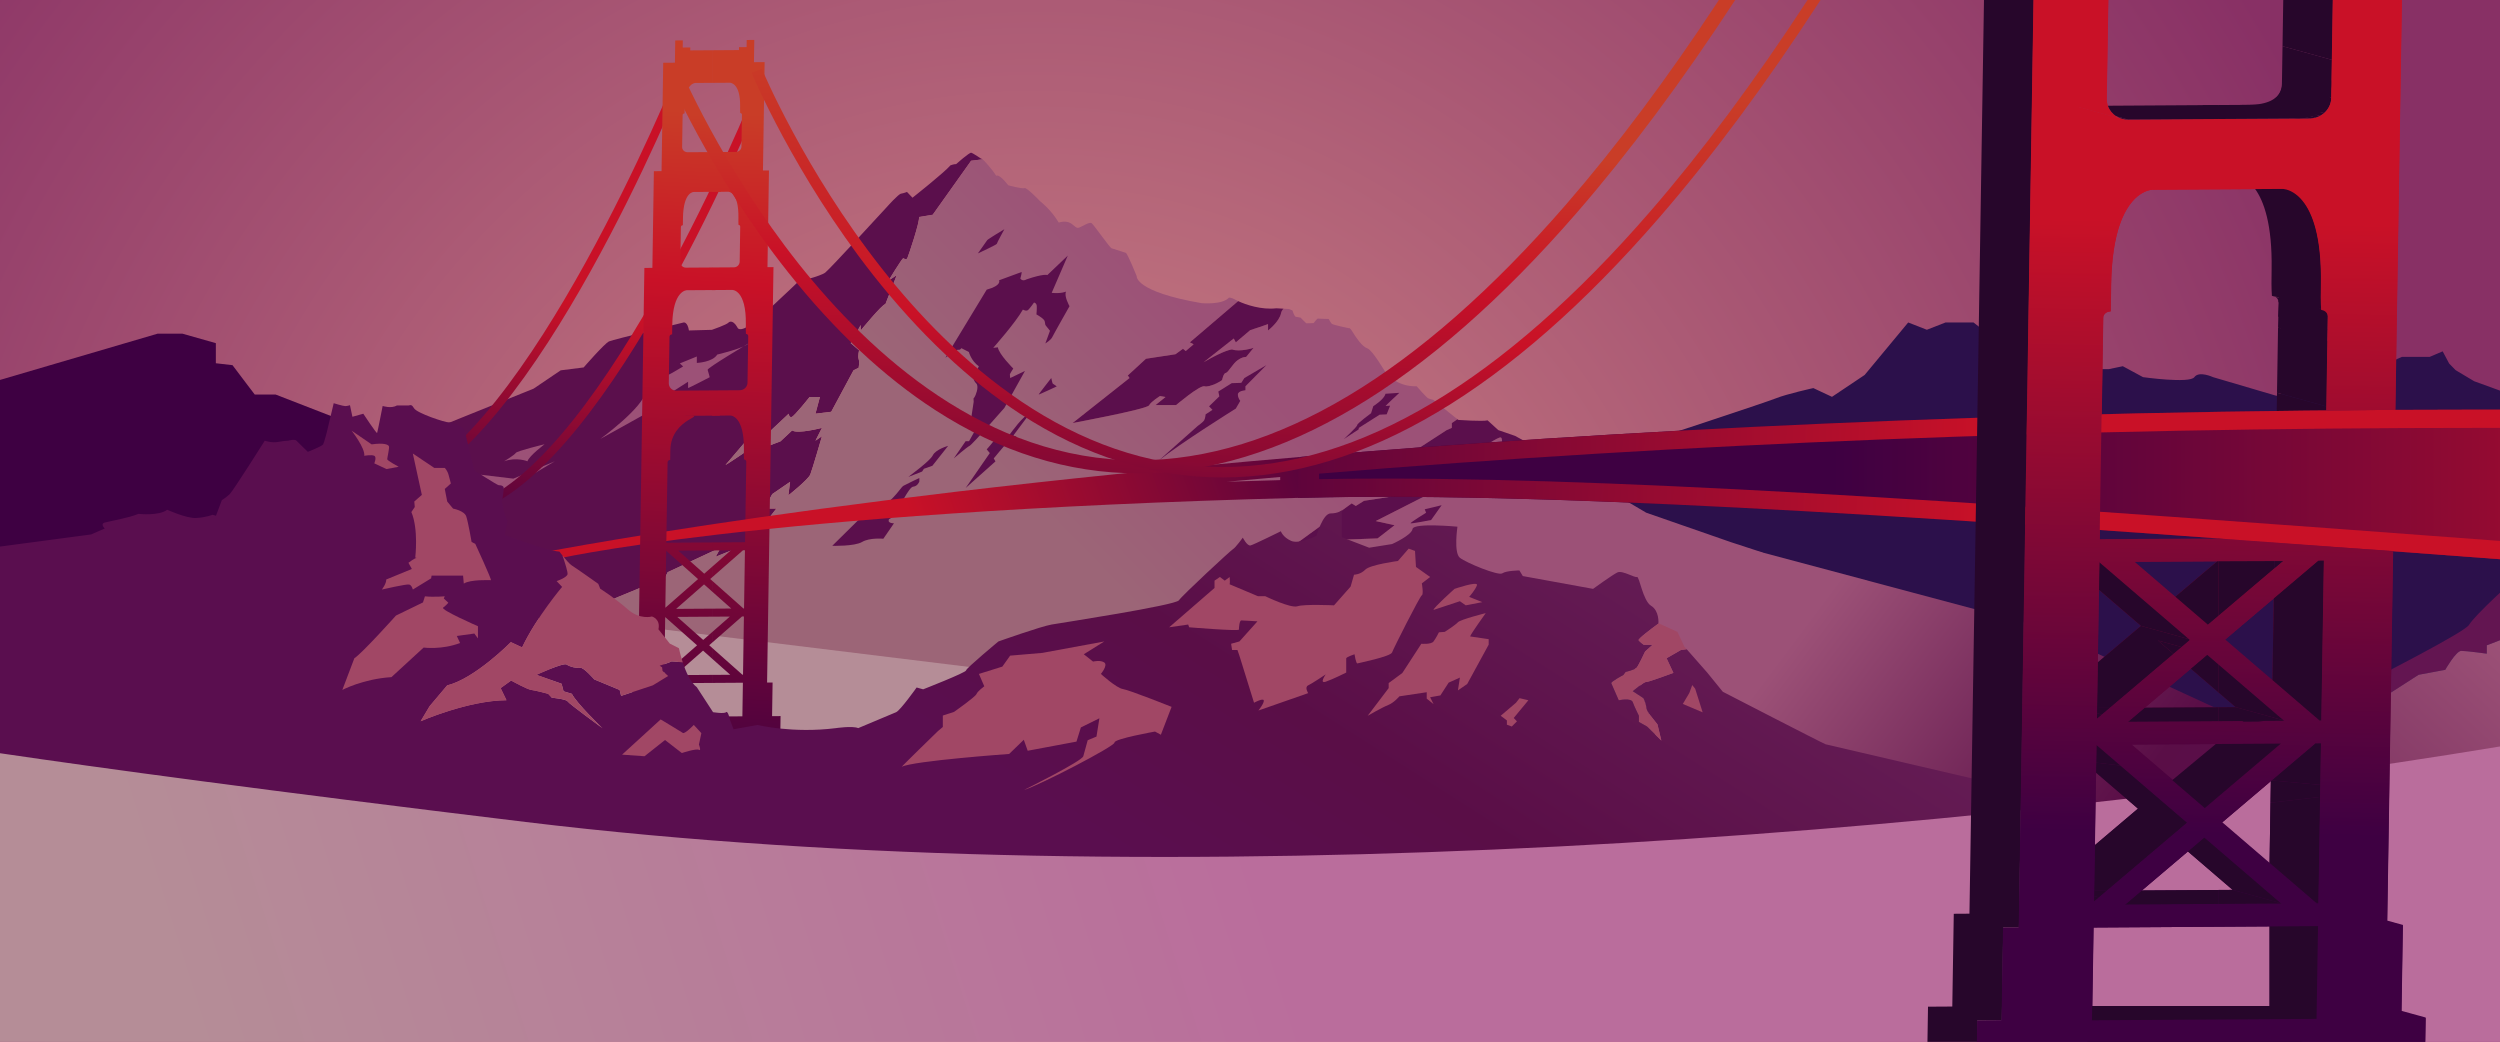 <?xml version="1.0" encoding="utf-8"?>
<!-- Generator: Adobe Illustrator 16.0.0, SVG Export Plug-In . SVG Version: 6.00 Build 0)  -->
<!DOCTYPE svg PUBLIC "-//W3C//DTD SVG 1.1//EN" "http://www.w3.org/Graphics/SVG/1.1/DTD/svg11.dtd">
<svg version="1.1" id="Layer_1" xmlns="http://www.w3.org/2000/svg" xmlns:xlink="http://www.w3.org/1999/xlink" x="0px" y="0px"
	 width="960px" height="400.08px" viewBox="0 0 960 400.08" enable-background="new 0 0 960 400.08" xml:space="preserve">
<g>
	<defs>
		<rect id="SVGID_1_" width="960" height="400.08"/>
	</defs>
	<clipPath id="SVGID_2_">
		<use xlink:href="#SVGID_1_"  overflow="visible"/>
	</clipPath>
	<g clip-path="url(#SVGID_2_)">
		<defs>
			<rect id="SVGID_3_" width="960" height="400.08"/>
		</defs>
		<clipPath id="SVGID_4_">
			<use xlink:href="#SVGID_3_"  overflow="visible"/>
		</clipPath>
		
			<radialGradient id="SVGID_5_" cx="0" cy="400.08" r="1" gradientTransform="matrix(724.464 -434.978 -434.978 -724.464 174422.234 290136.188)" gradientUnits="userSpaceOnUse">
			<stop  offset="0" style="stop-color:#D48B87"/>
			<stop  offset="0.656" style="stop-color:#883065"/>
			<stop  offset="1" style="stop-color:#883065"/>
		</radialGradient>
		<polygon clip-path="url(#SVGID_4_)" fill="url(#SVGID_5_)" points="-176.563,106.011 705.624,-423.667 1136.563,294.069 
			254.375,823.747 		"/>
	</g>
	<g clip-path="url(#SVGID_2_)">
		<defs>
			<rect id="SVGID_6_" width="960" height="400.08"/>
		</defs>
		<clipPath id="SVGID_7_">
			<use xlink:href="#SVGID_6_"  overflow="visible"/>
		</clipPath>
		<path clip-path="url(#SVGID_7_)" fill="#5B0F4C" d="M253.361,225.884l3.028-6.171l20.407-9.504l-1.975,3.579
			c0,0,14.351-5.677,14.088-6.047c-0.263-0.371,9.216-12.466,9.216-12.466h-4.608l3.028-5.554l6.846-4.69l-0.658,5.184
			c0,0,7.636-6.048,8.426-8.023s4.477-14.688,4.477-14.688l-2.502,1.728l2.502-4.937c0,0-9.348,2.469-11.455,0.988l-4.476,4.196
			c0,0-7.505,2.962-8.163,2.716l-0.79-1.728c0,0-12.639,8.639-12.112,8.022c0.526-0.617,11.586-13.576,11.586-13.576
			s1.58,0,3.159-0.618l0.132,3.333l9.348-8.763c0,0,0.132,1.604,1.185,1.234c1.053-0.37,6.846-7.652,6.846-7.652h3.95l-1.712,6.418
			l6.057-0.741l8.557-15.921l1.975-0.988c0,0,0.395-2.098,0-3.332c-0.395-1.235,0.176-3.333,0.176-3.333l-3.204-2.777l3.818-6.973
			v2.098c0,0,8.295-10.121,9.48-10.121l4.344-11.108l-3.159,2.098c0,0,4.871-8.022,5.661-8.639c0,0,1.185,0.864,1.58,0
			c0.395-0.864,4.871-14.071,4.476-15.799l5.267-0.864l14.746-20.735l4.412-0.554c-0.508-0.434-0.419-0.145-0.419-0.145
			s-3.247-2.222-3.95-2.387c-0.702-0.164-5.793,4.361-5.793,4.361c-0.965,0-2.194,0.494-2.194,0.494
			c-2.194,2.633-14.57,12.425-14.57,12.425l-2.107-2.222c0,0-1.229,0.494-2.282,0.659c-1.053,0.164-5.354,5.019-5.354,5.019
			s-21.921,23.882-23.764,25.302c-1.844,1.419-10.27,3.394-10.27,3.394s-2.567,2.53-12.705,11.972
			c-10.138,9.442-10.796,5.575-10.796,5.575c-1.887-3.209-3.292-1.815-3.292-1.815c-0.658,0.86-6.451,2.843-6.451,2.843
			l-8.821,0.247c-0.527-3.332-1.975-3.086-1.975-3.086s-26.99,6.542-28.702,7.282c-1.711,0.741-9.742,9.998-9.742,9.998
			l-8.822,1.111l-10.401,7.035l-46.739,18.842c-4.827-0.74-5.441,0.576-5.441,0.576l-10.182,8.393l3.774,5.678
			c-4.827,4.69-26.946,18.513-26.946,18.513c-4.564-2.633-5.881-1.398-5.881-1.398l-12.2,6.418v31.103h117.961
			c9.807-4.987,29.892-12.959,29.892-12.959L253.361,225.884z"/>
		<path clip-path="url(#SVGID_7_)" fill="#9C5177" d="M152.247,206.013c0,0,7.373-4.196,7.373-5.554
			c0-1.358,3.028-13.058,3.028-13.058l7.768-0.519l14.351-4.566l12.376,1.481l15.931-6.665c0,0-16.326,9.429-16.326,10.269
			c0,0.839-13.429,5.159-12.771,8.491c0.658,3.333-16.589,7.899-16.589,7.899s-1.185-2.838-2.765-2.838
			S152.247,206.013,152.247,206.013"/>
		<path clip-path="url(#SVGID_7_)" fill="#9C5177" d="M193.588,177.131c0,0,4.081-2.468,4.476-3.209
			c0.395-0.741,11.06-3.332,11.06-3.332s-5.925,4.443-6.583,6.541C202.541,177.131,198.328,175.404,193.588,177.131"/>
		<path clip-path="url(#SVGID_7_)" fill="#9C5177" d="M230.519,168.554c0,0,16.655-12.096,17.576-18.452
			c0,0,5.793-5.369,6.518-5.245c0.724,0.123,7.702-4.135,7.702-4.135l-1.251-1.173l6.517-2.653v2.468c0,0,6.056-0.247,7.834-3.209
			c0,0,10.467-2.468,12.178-4.381c0,0-16.128,9.565-15.865,10.244c0.264,0.679,0.79,2.839,0.79,2.839s-8.294,4.319-8.294,4.134
			v-2.406l-13.298,8.516l1.119,1.481L230.519,168.554z"/>
	</g>
	<g clip-path="url(#SVGID_2_)">
		<defs>
			<path id="SVGID_8_" d="M182.082,193.522l1.158,2.797c51.864-18.884,106.769-153.729,109.082-159.46l-2.995-1.061
				C288.768,37.189,232.622,175.12,182.082,193.522"/>
		</defs>
		<clipPath id="SVGID_9_">
			<use xlink:href="#SVGID_8_"  overflow="visible"/>
		</clipPath>
		
			<linearGradient id="SVGID_10_" gradientUnits="userSpaceOnUse" x1="0" y1="400.081" x2="1" y2="400.081" gradientTransform="matrix(-55.86 207.961 207.961 55.86 -82948.453 -22290.891)">
			<stop  offset="0" style="stop-color:#C91127"/>
			<stop  offset="0.302" style="stop-color:#C91127"/>
			<stop  offset="0.788" style="stop-color:#3E0042"/>
			<stop  offset="1" style="stop-color:#3E0042"/>
		</linearGradient>
		<polygon clip-path="url(#SVGID_9_)" fill="url(#SVGID_10_)" points="332.538,46.601 284.903,223.938 141.866,185.517 189.5,8.179 
					"/>
	</g>
	<g clip-path="url(#SVGID_2_)">
		<defs>
			<rect id="SVGID_11_" width="960" height="400.08"/>
		</defs>
		<clipPath id="SVGID_12_">
			<use xlink:href="#SVGID_11_"  overflow="visible"/>
		</clipPath>
		<path clip-path="url(#SVGID_12_)" fill="#3E0042" d="M-16.854,150.842l77.337-22.702h9.601l12.801,3.633v7.718l6.4,0.737
			l5.867,7.773l2.667,3.494h8l35.735,13.874L62.35,217.141c0,0-93.605-1.65-94.138-5.325
			C-32.321,208.141-16.854,150.842-16.854,150.842"/>
		<polygon clip-path="url(#SVGID_12_)" fill="#B58D97" points="444.875,323.804 211.604,323.804 211.604,237.318 444.875,224.568 		
			"/>
		<path clip-path="url(#SVGID_12_)" fill="#2C104B" d="M1036.424,165.64h-12.365l1.234-0.127c0,0-22.242-4.25-24.375-4.25
			c-2.134,0-18.134-8.415-18.134-8.415l-11.023-3.485l-3.911,3.485l-17.778-6.46l-7.112-4.25l-2.489-2.55l-2.488-4.675l-4.979,2.125
			h-10.667l-6.756,2.975h-4.979v4.25h-6.399l-8.179-4.25l-3.2,2.55h-4.979l-8.889,7.65l-4.801,1.779l-24.355-7.168
			c0,0-5.375-2.52-7.167,0c-1.792,2.519-19.708,0-19.708,0l-7.764-4.199l-5.375,1.12h-5.375l-4.778-2.24l-19.709,1.68v-5.151
			l-11.347-3.807l-10.75-8.398h-5.375h-5.375l-7.167,2.799l-7.167-2.799l-16.722,20.155l-12.542,8.398l-7.167-3.359
			c0,0-10.153,2.239-14.333,3.919c-4.182,1.68-50.267,16.821-50.267,16.821l-46.402,3.377v152.167H1020V208.64h16.424V165.64z"/>
	</g>
	<g clip-path="url(#SVGID_2_)">
		<defs>
			<path id="SVGID_13_" d="M372.908,61.73l-14.746,20.735l-5.267,0.865c0.395,1.728-4.081,14.933-4.475,15.797
				c-0.395,0.864-1.581,0-1.581,0c-0.79,0.618-5.661,8.64-5.661,8.64l3.16-2.098l-4.345,11.108c-1.184,0-9.48,10.121-9.48,10.121
				V124.8l-3.818,6.973l3.205,2.777c0,0-0.571,2.098-0.176,3.333c0.395,1.234,0,3.332,0,3.332l-1.975,0.987l-8.558,15.922
				l-6.057,0.741l1.712-6.418h-3.949c0,0-5.793,7.282-6.846,7.652c-1.054,0.37-1.186-1.234-1.186-1.234l-9.348,8.763l-0.131-3.333
				c-1.58,0.618-3.16,0.618-3.16,0.618s-11.059,12.959-11.586,13.576c-0.527,0.618,12.112-8.022,12.112-8.022l0.79,1.728
				c0.659,0.246,8.163-2.716,8.163-2.716l4.477-4.196c2.106,1.481,11.454-0.988,11.454-0.988l-2.502,4.938l2.502-1.728
				c0,0-3.686,12.712-4.476,14.687c-0.79,1.974-8.426,8.022-8.426,8.022l0.658-5.184l-6.846,4.69l-3.029,5.555h4.609
				c0,0-9.48,12.095-9.217,12.466c0.264,0.37-14.087,6.047-14.087,6.047l1.975-3.579l-20.408,9.504l-3.027,6.171l-4.214-1.48
				c0,0-20.085,7.972-29.892,12.96l352.394,43.198l105.26-68.379l-12.112-3.948l-32.652-11.355l-27.911-16.457l-11.235-1.809v-5.102
				l-7.688-4.202l-8.989,4.49c0,0,1.053-5.43,0-5.801c-0.526-0.185-2.437,0.926-4.23,2.037c-1.793,1.111-3.472,2.222-3.538,2.036
				c-0.131-0.371,0,6.047,0,6.047l-13.955,8.394l0.395-3.21l-2.766,1.482l-3.291,2.616v2.197l-20.67,10.491l7.241,1.605l-6.518,5.06
				l-24.291,0.864l-10.795,3.95L519.05,193.3l1.579,0.987l3.16-1.975l10.401-1.603l1.448-3.309l3.817-2.37l-0.394-1.851l0.922-0.864
				l-1.581-0.493l-5.266,1.357l-3.687-1.111l26.068-16.909l1.975-0.864v-1.851l2.166-1.462l-9.319-7.466
				c0,0-1.229-0.247-1.931-0.576c-0.702-0.329-4.389-4.607-4.389-4.607c-7.9,0.246-11.938-5.267-11.938-5.267
				s-5.091-8.722-7.021-9.298c-1.932-0.576-4.478-4.319-5.617-6.253c-1.142-1.934-1.449-1.481-1.449-1.481s-6.154-1.234-6.616-1.728
				c-0.461-0.494-1.152-1.82-1.152-1.82s-3.85-0.093-4.146-0.155c-0.296-0.061-1.646,1.728-1.646,1.728s-2.698,0.155-2.863,0.062
				s-2.107-2.129-2.107-2.129s-1.25-0.278-1.843-0.34c-0.592-0.062-1.317-2.438-1.317-2.438l-1.315-0.555l-2.132-0.121
				c-0.469,0.509-0.807,1.074-0.931,1.695c-0.657,3.333-5.003,6.665-5.003,6.665v-2.468c-0.789,0.37-6.845,2.344-6.845,2.344
				l-5.531,4.69l-0.789-1.48l-11.587,9.133c8.164-4.813,10.928-4.937,10.928-4.937c3.029,1.111,8.294-0.617,8.294-0.617
				l-2.896,3.517c0,0-1.186-0.185-3.16,1.173c-1.975,1.357-3.687,4.813-4.608,4.937c-0.922,0.124-1.317,2.345-1.448,2.715
				c-0.132,0.37-4.872,2.963-6.715,2.425c-1.844-0.537-10.928,7.202-10.928,7.202h-7.899l3.817-3.085l-2.106-0.371
				c0,0-3.423,2.099-4.213,3.579c-0.79,1.482-29.36,6.789-29.36,6.789l21.855-17.279l-0.658-0.987l6.978-6.419l11.323-1.728
				l2.896-2.098l1.053,0.864l3.029-2.592l-1.448-0.741l18.553-15.84c-0.238-0.114-0.462-0.226-0.648-0.328
				c-2.37-1.296-2.896-0.988-2.896-0.988c-2.633,2.839-10.533,2.099-10.533,2.099c-25.806-4.443-24.884-10.368-24.884-10.368
				s-3.511-8.722-4.213-8.968c-0.702-0.248-4.739-1.482-5.442-1.728c-0.702-0.248-6.758-8.97-7.636-9.628
				c-0.878-0.657-3.686,1.317-4.916,1.728c-1.228,0.412-2.018-1.398-3.861-2.057c-1.844-0.658-3.862,0.083-3.862,0.083
				c-3.072-5.102-7.198-8.229-7.198-8.229s-5.178-5.431-5.968-5.019c-0.79,0.411-6.232-1.069-6.232-1.069
				c-3.775-4.855-4.652-3.621-4.652-3.621s-0.439-1.07-3.16-4.197c-1.092-1.254-1.698-1.867-2.039-2.158L372.908,61.73z"/>
		</defs>
		<clipPath id="SVGID_14_">
			<use xlink:href="#SVGID_13_"  overflow="visible"/>
		</clipPath>
		
			<linearGradient id="SVGID_15_" gradientUnits="userSpaceOnUse" x1="0" y1="400.152" x2="1" y2="400.152" gradientTransform="matrix(288.107 -279.602 -279.602 -288.107 112201.227 115584.273)">
			<stop  offset="0" style="stop-color:#9C6577"/>
			<stop  offset="0.323" style="stop-color:#9C6577"/>
			<stop  offset="0.561" style="stop-color:#9C5177"/>
			<stop  offset="1" style="stop-color:#9C5177"/>
		</linearGradient>
		<polygon clip-path="url(#SVGID_14_)" fill="url(#SVGID_15_)" points="109.613,167.583 454.937,-167.548 786.553,174.154 
			441.228,509.285 		"/>
	</g>
	<g clip-path="url(#SVGID_2_)">
		<defs>
			<path id="SVGID_16_" d="M286.736,15.353l-0.042,2.732l-2.914,0.019l-0.017,1.123l-10.342,0.067v12.521l6.87-0.044
				c0.109-0.001,4.06,0.036,3.921,9.092c-0.015,0.968-0.028,1.809,0.03,2.55c0.372-0.003,0.671,0.269,0.666,0.611l-0.022,1.379
				l-0.113,7.319l-0.055,3.612c-0.017,1.102-1.004,2.002-2.205,2.009l-9.092,0.059v15.27l6.225-0.04
				c0.108-0.001,4.062,0.04,3.91,9.933c-0.017,1.054-0.031,1.974,0.026,2.784c0.372-0.003,0.669,0.299,0.664,0.672l-0.023,1.504
				l-0.124,7.997l-0.06,3.945c-0.019,1.205-1.006,2.187-2.208,2.195l-8.41,0.054v8.668l7.795-0.05
				c0.147-0.002,5.387,0.057,5.186,13.181c-0.022,1.401-0.04,2.615,0.038,3.694c0.493-0.003,0.889,0.393,0.881,0.887l-0.03,1.999
				l-0.164,10.607l-0.08,5.233c-0.024,1.6-1.337,2.905-2.933,2.915l-10.693,0.07v9.694l7.053-0.046
				c0.148,0,5.388,0.057,5.186,13.177c-0.022,1.402-0.04,2.619,0.038,3.695c0.493-0.004,0.889,0.397,0.881,0.891l-0.031,1.999
				l-0.023,1.522l-0.14,9.08l-0.08,5.238l-0.2,13.043l-12.684,0.082v3.083l7.239-0.047l-7.239,6.344v4.048l11.892-10.422
				l0.744-0.005l-0.344,22.35l-0.255,0.002l-12.037-10.685v4.163l7.38,6.55l-7.38,0.049v3.082l6.848-0.045l-6.848,6.005v4.049
				l11.501-10.082l0.743-0.006l-0.343,22.354l-0.255,0.001l-11.646-10.336v4.161l6.989,6.205l-6.989,0.045v3.084l11.854-0.078
				l-0.199,12.909l-11.655,0.075v20.616l54.7-0.354l0.119-7.71l-28.695,0.186l0.198-12.908l-3.264,0.021l0.199-12.909l-2.115,0.015
				l2.454-159.54l-2.305,0.015l0.571-37.126l-2.305,0.015l0.641-41.618l-4.1,0.026l0.048-3.083l0.024-1.604l0.06-3.854
				L286.736,15.353z"/>
		</defs>
		<clipPath id="SVGID_17_">
			<use xlink:href="#SVGID_16_"  overflow="visible"/>
		</clipPath>
		
			<linearGradient id="SVGID_18_" gradientUnits="userSpaceOnUse" x1="0" y1="400.08" x2="1" y2="400.08" gradientTransform="matrix(-20.003 410.072 410.072 20.003 -163752.703 -8017.04)">
			<stop  offset="0" style="stop-color:#C93D27"/>
			<stop  offset="0.143" style="stop-color:#C93D27"/>
			<stop  offset="0.302" style="stop-color:#C91127"/>
			<stop  offset="0.788" style="stop-color:#3E0042"/>
			<stop  offset="1" style="stop-color:#3E0042"/>
		</linearGradient>
		<polygon clip-path="url(#SVGID_17_)" fill="url(#SVGID_18_)" points="341.887,16.001 328.11,298.432 259.774,295.099 
			273.551,12.667 		"/>
	</g>
	<g clip-path="url(#SVGID_2_)">
		<defs>
			<rect id="SVGID_19_" width="960" height="400.08"/>
		</defs>
		<clipPath id="SVGID_20_">
			<use xlink:href="#SVGID_19_"  overflow="visible"/>
		</clipPath>
		<path clip-path="url(#SVGID_20_)" fill="#5B0F4C" d="M385.679,88.02c0,0-6.32,3.785-6.583,4.196
			c-0.263,0.412-3.599,5.102-3.599,5.102s7.285-3.374,7.285-3.703S385.679,88.02,385.679,88.02"/>
		<path clip-path="url(#SVGID_20_)" fill="#5B0F4C" d="M339.203,206.877l4.081-5.924c0,0-2.238,0-2.04-1.111
			c0.197-1.111,0.066,0.247,2.04-2.098c1.975-2.345,5.662-10.738,7.373-10.862c1.712-0.123,2.37-1.974,2.37-1.974v-1.358
			c0,0-4.476,2.098-6.056,2.962c-1.58,0.864-4.608,8.146-15.009,10.861l-12.376,12.219c0,0,8.558,0.247,11.454-1.481
			C333.937,206.383,339.203,206.877,339.203,206.877"/>
		<path clip-path="url(#SVGID_20_)" fill="#5B0F4C" d="M348.814,183.138c0.263-0.329,8.251-6.007,9.392-8.311
			c1.141-2.303,5.88-3.62,5.88-3.62l-6.056,7.652l-3.247,1.152l-0.703,1.07L348.814,183.138z"/>
		<path clip-path="url(#SVGID_20_)" fill="#5B0F4C" d="M410.036,98.14l-7.856,7.488c0,0-1.228-0.659-7.987,1.646
			c0,0-1.47,0.988-2.392-0.308c0,0,0.527-1.728,0.527-2.53l-8.69,3.198c0,0,1.185,1.985-4.739,3.59l-15.865,26.166
			c0,0,4.147-3.271,4.937-3.086s1.185-0.617,1.185-0.617l2.896,1.481c0,0,0.856,3.394,3.818,5.493l-1.974,4.196
			c0,0-0.33,1.111,1.119,2.53c0,0,0.658,0.802,0.065,2.962c-0.592,2.16-1.25,2.654-1.25,2.654l0.066,1.296l-0.856,5.616
			c0,0,0.724,2.715,0.131,4.381l2.436-1.111l-3.489,6.233h-1.316l-4.543,6.604c0,0,5.069-4.382,6.057-4.814
			c0.987-0.432,13.363-14.564,13.363-14.564l7.9-14.194l-5.662,2.716c0,0-0.131-1.05-0.131-1.358c0-0.309,1.316-2.283,1.316-2.283
			s-5.529-5.493-5.924-8.146l-1.778,0.185c0,0,8.558-9.627,11.389-14.688c0,0,1.316,0.803,2.04,0.124
			c0.725-0.679,2.239-2.839,2.239-2.839s0.987,0.185,1.053,1.358c0.066,1.172-0.132,3.209-0.132,3.209s2.107,1.172,2.831,2.036
			s0.263,1.666,0.79,2.283c0.526,0.618,1.58,1.975,1.58,1.975l-1.778,4.875c0,0,2.107-1.295,2.634-2.406
			c0.526-1.111,6.648-11.911,6.648-11.911s-2.238-3.949-1.316-5.615c0,0-1.778,0.863-5.53,0.493L410.036,98.14z"/>
		<path clip-path="url(#SVGID_20_)" fill="#5B0F4C" d="M403.683,145.165c0,0,0.461,2.098,0.56,2.129
			c0.098,0.031,1.547,1.08,1.547,1.08s-6.945,3.271-6.945,3.116C398.845,151.335,403.683,145.165,403.683,145.165"/>
		<path clip-path="url(#SVGID_20_)" fill="#5B0F4C" d="M395.29,158.988l-6.188,8.269l1.251,0.432c0,0-2.304,1.111-3.489,2.222
			c-1.185,1.111-5.267,6.11-5.267,6.11l0.659,1.151L370.801,187.4l9.282-13.416l-1.185-1.419c0,0,3.094-3.518,3.621-4.505
			c0,0,4.213,0.061,5.069-1.049C388.444,165.9,393.052,159.358,395.29,158.988"/>
	</g>
	<g clip-path="url(#SVGID_2_)">
		<defs>
			<path id="SVGID_21_" d="M152.511,186.002l1.159,2.798c51.864-18.886,106.77-153.73,109.082-159.461l-2.993-1.062
				C259.198,29.668,203.056,167.598,152.511,186.002"/>
		</defs>
		<clipPath id="SVGID_22_">
			<use xlink:href="#SVGID_21_"  overflow="visible"/>
		</clipPath>
		
			<linearGradient id="SVGID_23_" gradientUnits="userSpaceOnUse" x1="0" y1="400.081" x2="1" y2="400.081" gradientTransform="matrix(-55.86 207.961 207.961 55.86 -82977.992 -22298.369)">
			<stop  offset="0" style="stop-color:#C91127"/>
			<stop  offset="0.302" style="stop-color:#C91127"/>
			<stop  offset="0.788" style="stop-color:#3E0042"/>
			<stop  offset="1" style="stop-color:#3E0042"/>
		</linearGradient>
		<polygon clip-path="url(#SVGID_22_)" fill="url(#SVGID_23_)" points="302.968,39.08 255.333,216.419 112.295,177.998 
			159.93,0.658 		"/>
	</g>
	<g clip-path="url(#SVGID_2_)">
		<defs>
			<path id="SVGID_24_" d="M491.597,183.154v1.209c-7.002,0.195-13.847,0.404-20.542,0.626
				C477.788,184.371,484.634,183.76,491.597,183.154 M193.588,215.023h18.263c0,0,77.095-18.41,287.213-23.857v-15.683
				C299.978,192.402,193.588,215.023,193.588,215.023"/>
		</defs>
		<clipPath id="SVGID_25_">
			<use xlink:href="#SVGID_24_"  overflow="visible"/>
		</clipPath>
		
			<linearGradient id="SVGID_26_" gradientUnits="userSpaceOnUse" x1="0" y1="400.098" x2="1" y2="400.098" gradientTransform="matrix(359.477 -130.284 -130.284 -359.477 52365.328 144060.766)">
			<stop  offset="0" style="stop-color:#C91127"/>
			<stop  offset="0.302" style="stop-color:#C91127"/>
			<stop  offset="0.788" style="stop-color:#3E0042"/>
			<stop  offset="1" style="stop-color:#3E0042"/>
		</linearGradient>
		<polygon clip-path="url(#SVGID_25_)" fill="url(#SVGID_26_)" points="180.921,180.074 463.598,77.625 511.73,210.433 
			229.055,312.882 		"/>
	</g>
	<g clip-path="url(#SVGID_2_)">
		<defs>
			<rect id="SVGID_27_" width="960" height="400.08"/>
		</defs>
		<clipPath id="SVGID_28_">
			<use xlink:href="#SVGID_27_"  overflow="visible"/>
		</clipPath>
		<path clip-path="url(#SVGID_28_)" fill="#5B0F4C" d="M486.267,140.228l-8.031,8.102v1.525c0,0-2.897,0.196-2.897,1.641
			c0,1.445,0.922,2.432,0.922,2.432l-1.712,2.962c0,0-21.197,13.207-29.623,19.995l15.009-13.33c0,0,2.107-1.481,2.502-2.222
			c0.395-0.74,0.526-2.221,0.526-2.221l2.634-1.728l-1.317-1.358l3.95-3.826l-0.395-1.851l5.134-3.209l3.687-0.124l1.185-1.851
			L486.267,140.228z"/>
		<path clip-path="url(#SVGID_28_)" fill="#5B0F4C" d="M516.021,168.615c0,0,5.201-4.752,5.135-5.369
			c-0.065-0.617,5.332-4.567,5.332-4.567l0.856-2.715c0,0,4.213-2.592,4.674-4.752l5.332-0.37c0,0-5.464,5.06-5.268,5.06
			c0.198,0,1.712-0.123,1.712-0.123l-1.316,3.332l-2.699,0.124l-7.965,5.06l-0.132,0.617L516.021,168.615z"/>
		<path clip-path="url(#SVGID_28_)" fill="#5B0F4C" d="M557.494,164.295l-1.975,0.864l-26.068,16.909l3.686,1.111l5.267-1.358
			l1.58,0.494l-0.921,0.864l0.395,1.851l-3.819,2.37l-1.447,3.308l-10.401,1.604l-3.16,1.975l-1.58-0.987l-25.146,18.266
			l10.796-3.949l24.291-0.864l6.517-5.061l-7.241-1.604l20.67-10.491V187.4l3.293-2.617l2.764-1.481l-0.396,3.209l13.956-8.393
			c0,0-0.131-6.418,0-6.047c0.133,0.37,6.715-4.444,7.769-4.073c1.053,0.37,0,5.801,0,5.801l8.989-4.491l-3.525-1.927l-6.451-2.222
			l-4.104-3.744c-1.932,0.494-11.235-0.164-11.235-0.164l-0.335-0.269l-2.166,1.462V164.295z"/>
		<path clip-path="url(#SVGID_28_)" fill="#5B0F4C" d="M458.354,132.205l-3.028,2.592l-1.053-0.864l-2.897,2.098l-11.323,1.728
			l-6.978,6.418l0.659,0.987l-21.856,17.28c0,0,28.57-5.307,29.36-6.788c0.79-1.482,4.213-3.58,4.213-3.58l2.107,0.371l-3.818,3.085
			h7.899c0,0,9.085-7.739,10.928-7.202c1.843,0.537,6.583-2.055,6.715-2.425c0.131-0.37,0.526-2.592,1.448-2.715
			c0.922-0.124,2.633-3.58,4.608-4.938c1.975-1.358,3.16-1.173,3.16-1.173l2.896-3.517c0,0-5.266,1.728-8.294,0.617
			c0,0-2.765,0.123-10.928,4.937l11.586-9.134l0.79,1.481l5.53-4.69c0,0,6.056-1.974,6.846-2.345v2.469c0,0,4.345-3.333,5.003-6.665
			c0.123-0.621,0.461-1.186,0.929-1.695l-2.771-0.156c-5.642,0.682-11.831-1.41-14.625-2.758l-18.553,15.84L458.354,132.205z"/>
		<path clip-path="url(#SVGID_28_)" fill="#5B0F4C" d="M547.093,195.563l6.495-1.563l-4.037,5.677c0,0-7.899,1.564-7.899,1.234
			c0-0.329,5.969-4.031,5.969-4.031L547.093,195.563z"/>
		<path clip-path="url(#SVGID_28_)" fill="#631551" d="M884.329,277.261c-0.454,1.067-6.376,8.966-6.376,8.966l-7.287,6.404
			l-2.732,4.911c0,0,3.415,1.708,3.871,0c0.455-1.708,2.732-5.124,2.732-5.124l6.376-5.551l-2.732,6.405l5.466-5.338l3.645-0.641
			c0,0,3.643-10.033,6.376-9.82c2.732,0.214,6.376-1.114,6.376-1.114l1.821-1.874l9.109-5.765l0.911-1.28l4.555-0.428l12.297-7.897
			l10.248-1.922c0,0,4.1-7.259,6.148-7.259c2.05,0,9.793,1.067,9.793,1.067V247.8l8.881-3.416l7.971-7.472h3.871l1.366-4.483
			l5.921-5.337l2.278,2.775c0,0,23.911-19.427,23.911-21.563c0-2.135-1.14-5.55,0-5.977c1.139-0.427,6.148-2.775,6.148-2.775
			l-1.367-8.113l22.053-9.116l-0.418-23.76l-20.04,8.539l-3.036,7.629l-11.538,0.242v12.054l-8.502,4.554l-7.896,14.233
			l-7.287-2.848l-12.146,19.925c0,0-14.574,13.095-17.003,17.079c-1.655,2.715-32.044,18.369-51.258,28.077
			C890.263,272.678,884.521,276.811,884.329,277.261 M997.435,201.545c0.759-1.139,1.67-3.985,2.429-4.127
			c0.76-0.143,6.832-1.851,6.832-1.851l-3.492,5.978l-8.502,3.985L997.435,201.545z"/>
	</g>
	<g clip-path="url(#SVGID_2_)">
		<defs>
			<path id="SVGID_29_" d="M954.925,247.8v3.202c0,0-7.743-1.066-9.792-1.066s-6.148,7.258-6.148,7.258l-10.247,1.922l-12.298,7.897
				l-4.555,0.429l-0.911,1.279l-9.108,5.765l-1.822,1.874c0,0-3.644,1.328-6.376,1.114c-2.734-0.213-6.377,9.821-6.377,9.821
				l-3.644,0.641l-5.466,5.337l2.733-6.405l-6.377,5.551c0,0-2.277,3.416-2.732,5.123c-0.456,1.708-3.872,0-3.872,0l2.733-4.909
				l7.288-6.404c0,0,5.92-7.899,6.375-8.967c0.192-0.449,5.934-4.583,12.507-9.212c-8.994,4.545-15.542,7.789-15.542,7.789
				l-12.754,14.231l-3.644,2.847l-18.218,23.91l-11.538,3.986l-3.645,10.245l46.761,3.417L960,321.398v-75.551L954.925,247.8z"/>
		</defs>
		<clipPath id="SVGID_30_">
			<use xlink:href="#SVGID_29_"  overflow="visible"/>
		</clipPath>
		
			<linearGradient id="SVGID_31_" gradientUnits="userSpaceOnUse" x1="0" y1="399.984" x2="1" y2="399.984" gradientTransform="matrix(-311.867 340.878 340.878 311.867 -135330.797 -124580.969)">
			<stop  offset="0" style="stop-color:#9C5177"/>
			<stop  offset="0.212" style="stop-color:#9C5177"/>
			<stop  offset="0.656" style="stop-color:#5A0E47"/>
			<stop  offset="0.915" style="stop-color:#5A0E4F"/>
			<stop  offset="1" style="stop-color:#5A0E4F"/>
		</linearGradient>
		<polygon clip-path="url(#SVGID_30_)" fill="url(#SVGID_31_)" points="1004.139,286.23 901.448,398.474 787.357,294.093 
			890.048,181.85 		"/>
	</g>
	<g clip-path="url(#SVGID_2_)">
		<defs>
			<path id="SVGID_32_" d="M255.435,236.95l12.234,10.854l-12.57,11.017L255.435,236.95z M255.827,211.514l12.233,10.855
				l-12.57,11.02L255.827,211.514z M259.291,15.531l-0.059,3.854l-0.025,1.605l-0.048,3.083l-4.483,0.029l-0.64,41.618l-2.949,0.019
				l-0.572,37.126l-3.074,0.02l-2.454,159.539l-2.11,0.015l-0.199,12.908l-3.269,0.021l-0.199,12.909l-28.69,0.186l-0.119,7.709
				l63.02-0.408v-20.616l-18.575,0.121l0.199-12.909l18.376-0.118v-3.084l-14.186,0.092l10.734-9.409l3.452,3.067v-4.161
				l-1.095-0.971l1.095-0.96v-4.049l-3.39,2.973l-9.964-8.845l13.354-0.088v-3.082l-13.795,0.09l10.733-9.404l3.062,2.716v-4.163
				l-0.704-0.624l0.704-0.616v-4.048l-2.999,2.628l-9.964-8.841l12.963-0.084v-3.083l-17.547,0.114l0.201-13.043l0.08-5.238
				l0.141-9.08l0.023-1.522l0.031-1.999c0.007-0.494,0.416-0.9,1.004-0.903c0.016-1.076,0.035-2.295,0.057-3.695
				c0.199-13.051,16.111-13.315,5.595-13.248l13.492-0.087l-3.077-9.674l-13.76,0.089c-1.595,0.01-2.869-1.277-2.844-2.878
				l0.081-5.233l0.163-10.607l0.03-1.999c0.008-0.494,0.416-0.895,1.005-0.899c0.016-1.08,0.035-2.294,0.056-3.695
				c0.202-13.123,5.444-13.251,5.596-13.252l14.916-0.096l-5.243-8.635l-10.024,0.066c-1.202,0.007-2.16-0.962-2.141-2.167
				l0.06-3.946l0.123-7.996l0.024-1.504c0.005-0.374,0.313-0.679,0.754-0.681c0.012-0.811,0.026-1.731,0.042-2.784
				c0.155-10.03,4.015-9.989,4.218-9.986l10.354-0.068l-3.411-15.248l-9.342,0.061c-1.203,0.008-2.162-0.88-2.145-1.981l0.056-3.612
				l0.112-7.32l0.022-1.379c0.005-0.342,0.311-0.617,0.752-0.62c0.012-0.741,0.026-1.583,0.04-2.549
				c0.141-9.185,4.001-9.148,4.205-9.146l6.3-0.041V19.294l-8.36,0.054l0.017-1.124l-2.914,0.019l0.041-2.731L259.291,15.531z"/>
		</defs>
		<clipPath id="SVGID_33_">
			<use xlink:href="#SVGID_32_"  overflow="visible"/>
		</clipPath>
		
			<linearGradient id="SVGID_34_" gradientUnits="userSpaceOnUse" x1="0" y1="400.062" x2="1" y2="400.062" gradientTransform="matrix(-20.011 410.229 410.229 20.011 -163867.547 -8022.678)">
			<stop  offset="0" style="stop-color:#C93D27"/>
			<stop  offset="0.143" style="stop-color:#C93D27"/>
			<stop  offset="0.302" style="stop-color:#C91127"/>
			<stop  offset="0.788" style="stop-color:#3E0042"/>
			<stop  offset="1" style="stop-color:#3E0042"/>
		</linearGradient>
		<polygon clip-path="url(#SVGID_33_)" fill="url(#SVGID_34_)" points="287.079,16.178 273.271,299.239 196.743,295.506 
			210.551,12.445 		"/>
	</g>
	<g clip-path="url(#SVGID_2_)">
		<defs>
			<polygon id="SVGID_35_" points="618.719,227.577 637.047,286.715 696.25,313.11 843.567,312.108 911.194,299.66 782.269,240.33 
				676.909,212.183 626.913,204.375 			"/>
		</defs>
		<clipPath id="SVGID_36_">
			<use xlink:href="#SVGID_35_"  overflow="visible"/>
		</clipPath>
		
			<linearGradient id="SVGID_37_" gradientUnits="userSpaceOnUse" x1="0" y1="400.148" x2="1" y2="400.148" gradientTransform="matrix(251.549 190.503 190.503 -251.549 -75573.07 100833.945)">
			<stop  offset="0" style="stop-color:#9C5177"/>
			<stop  offset="0.212" style="stop-color:#9C5177"/>
			<stop  offset="0.656" style="stop-color:#5A0E47"/>
			<stop  offset="0.915" style="stop-color:#5A0E4F"/>
			<stop  offset="1" style="stop-color:#5A0E4F"/>
		</linearGradient>
		<polygon clip-path="url(#SVGID_36_)" fill="url(#SVGID_37_)" points="725.323,63.611 963.526,244.008 804.59,453.874 
			566.387,273.478 		"/>
	</g>
	<g clip-path="url(#SVGID_2_)">
		<defs>
			<path id="SVGID_38_" d="M125.462,166.129c0,0-0.999,3.806-1.374,4.508c-0.375,0.703-5.869,2.868-5.869,2.868
				s-3.684-3.512-4.371-4.273c-0.687-0.761-3.185,0-3.185,0s-1.31,0-3.809,0.468c-2.497,0.469-5.182-0.468-5.182-0.468
				s-12.175,19.316-13.486,20.545c-1.312,1.229-2.997,2.283-2.997,2.283l-2.249,5.97l-1.311-0.351c0,0-2.622,1.054-6.368,1.229
				c-3.747,0.176-11.052-3.16-11.052-3.16c-3.184,2.458-11.051,1.58-11.051,1.58c-3.747,1.58-11.052,2.81-12.925,3.336
				c-1.874,0.527,0,2.284,0,2.284l-5.245,2.282L-24,213.08L1.832,344.305c0,0,701.501-2.106,701.501,0
				c0-1.918,111.31-32.001,111.31-32.001s-112.844-26.32-113.593-26.496s-39.489-20.172-39.489-20.172l-5.993-7.374l-7.892-8.972
				l-2.224,0.316l-5.494,3.152l2.622,5.62c0,0-9.741,3.628-10.489,3.511c-0.75-0.116-5.12,3.513-5.12,3.513l4.121,2.692
				c0,0,0.999,2.225,1.123,3.629c0.125,1.405,1.624,3.133,1.624,3.133l2.622,3.306l1.499,6.205l-5.495-5.385l-3.126-1.756v-2.37
				c0,0-1.744-3.483-2.368-5.239c-0.625-1.756-5.371-0.703-5.371-0.703s-2.621-5.97-2.871-6.556c-0.25-0.585,4.62-3.16,4.62-3.16
				l0.874-1.171c0,0,3.496-0.819,4.246-1.64c0.749-0.818,3.246-6.205,3.246-6.205l2.865-2.574h-3.364c0,0-1.499-1.055-1.998-1.756
				c-0.33-0.464,4.452-4.087,7.743-6.499l-0.125-0.057c0,0,0.375-4.741-2.81-6.674c-3.186-1.931-4.496-11.413-5.433-11.063
				c-0.435,0.163-1.674-0.391-3.063-0.944c-1.61-0.64-3.425-1.282-4.43-0.812c-1.872,0.878-9.365,6.321-9.365,6.321l-26.975-4.916
				l-1.311-2.162c0,0-5.058,0.056-6.556,1.108c-1.498,1.054-13.861-4.039-16.297-5.97c-2.435-1.933-0.937-11.941-0.937-11.941
				s-16.858-1.581-17.233,0.878c-0.374,2.458-7.867,5.794-7.867,5.794l-8.804,1.405l-10.49-4.038v-10.361c0,0-1.311,1.23-4.308,1.23
				s-5.433,8.603-5.433,8.603s-6.556,3.337-9.739,1.934c-3.186-1.405-3.935-3.688-3.935-3.688s-10.303,5.092-11.613,5.444
				c-1.311,0.351-2.997-2.986-2.997-2.986s-2.81,3.863-3.747,4.391c-0.936,0.526-19.48,17.735-20.791,19.666
				c-1.312,1.933-44.769,8.604-48.89,9.308c-4.121,0.702-20.418,6.497-20.418,6.497s-12.425,10.303-12.425,11.122
				s-16.484,7.258-16.484,7.258l-2.497-0.703c0,0-6.244,8.781-7.868,9.483c-1.623,0.702-14.557,6.116-14.557,6.116
				c-2.249-0.937-8.534,0-8.534,0c-16.61,2.107-30.136-1.207-30.136-1.207l-9.211,1.646l-1.375-3.629c0,0-0.748-3.628-1.498-2.926
				c-0.749,0.702-4.995,0-4.995,0l-6.243-9.601c-2.432-1.772-4.241-6.01-5.391-9.527c-1.886-0.212-4.508-0.474-4.569-0.306
				c-0.093,0.265-4.308,1.58-4.308,1.58l0.937,0.615l0.187,1.405l2.154,1.931l-5.901,3.6l-12.175,4.039l-0.562-2.283l-9.74-4.038
				c0,0-4.121-4.741-5.433-4.478c-1.311,0.263-3.933-0.351-5.151-1.229c-1.217-0.877-11.614,3.95-11.614,3.95l9.647,3.426
				l0.75,2.896l3.184,0.965c1.78,3.601,11.708,13.171,11.708,13.171s-12.832-9.395-13.345-10.272
				c-0.514-0.878-6.043-1.404-6.043-1.404l-1.405-1.494c0,0-4.87-1.315-6.462-1.492c-1.592-0.175-7.773-3.6-7.773-3.6l-4.028,2.897
				l2.247,4.653c-14.798,0.088-32.967,8.078-32.967,8.078l3.465-5.795l6.744-7.99c10.583-2.546,24.445-16.594,24.445-16.594
				l4.307,2.021c5.62-11.767,15.37-23.238,15.37-23.238l-2.101-2.226c0,0,3.871-1.286,4.183-2.633
				c0.167-0.718-0.888-4.121-1.929-7.173c-0.693-0.861-1.193-1.52-1.193-1.52c-4.776-0.264-20.979-6.409-20.979-6.409l1.124-5.619
				c-1.03-0.79-2.248-7.025-2.248-7.025s0.937-4.858,0.687-5.618c-0.25-0.762-1.312-0.82-1.873-0.82
				c-0.562,0-9.366-5.678-9.366-5.678s-3.434-13.638-3.621-15.101c-0.187-1.464-4.496-3.395-6.057-3.337
				c-1.561,0.059-12.426-3.571-13.487-5.444c-0.793-1.397-1.341-1.263-1.775-1.129c-0.148,0.045-0.284,0.091-0.41,0.076
				c-0.499-0.058-4.433,0-4.433,0c-2.123,1.287-5.433,0.176-5.433,0.176s-1.936,9.95-2.123,10.36s-5.307-7.375-5.307-7.375
				l-4.183,1.17l-0.937-4.448c0,0-0.999,0.351-1.81,0.351c-0.812,0-4.434-1.112-4.434-1.112L125.462,166.129z"/>
		</defs>
		<clipPath id="SVGID_39_">
			<use xlink:href="#SVGID_38_"  overflow="visible"/>
		</clipPath>
		
			<linearGradient id="SVGID_40_" gradientUnits="userSpaceOnUse" x1="0" y1="400.057" x2="1" y2="400.057" gradientTransform="matrix(-173.966 270.368 270.368 173.966 -107624.984 -69547.445)">
			<stop  offset="0" style="stop-color:#682159"/>
			<stop  offset="0.138" style="stop-color:#682159"/>
			<stop  offset="0.656" style="stop-color:#5A0E47"/>
			<stop  offset="0.915" style="stop-color:#5A0E4F"/>
			<stop  offset="1" style="stop-color:#5A0E4F"/>
		</linearGradient>
		<polygon clip-path="url(#SVGID_39_)" fill="url(#SVGID_40_)" points="900.861,210.31 576.655,714.171 -84.386,288.828 
			239.819,-215.033 		"/>
	</g>
	<g clip-path="url(#SVGID_2_)">
		<defs>
			<rect id="SVGID_41_" width="960" height="400.08"/>
		</defs>
		<clipPath id="SVGID_42_">
			<use xlink:href="#SVGID_41_"  overflow="visible"/>
		</clipPath>
		<path clip-path="url(#SVGID_42_)" fill="#A14765" d="M135.015,165.369c0,0,5.245,6.673,4.87,9.658c0,0,2.81-0.527,3.84,0
			s0,2.897,0,2.897l4.683,2.195l4.683-0.878c0,0-4.402-2.37-4.402-2.897c0-0.527,0.937-4.478,0.656-5.005
			c-0.281-0.526-1.592-1.404-6.65-0.702L135.015,165.369z"/>
		<path clip-path="url(#SVGID_42_)" fill="#A14765" d="M158.523,174.149l8.242,5.531h4.027c0,0,1.03,0.966,1.499,2.81
			c0.468,1.844,0.843,3.161,0.843,3.161l-2.342,2.107l0.937,4.829l2.248,2.722c0,0,4.308,0.79,5.057,2.985
			c0.749,2.195,2.061,9.834,2.061,9.834l1.405,0.702c0,0,6.462,13.96,5.994,13.96c-0.469,0-7.868-0.352-10.396,1.316l-0.281-3.072
			h-12.082l-0.188,1.054l-7.024,4.302c0,0-0.375-1.668-1.405-1.932c-1.03-0.263-10.49,1.932-10.49,1.932s1.78-2.283,1.686-3.862
			l9.834-4.039l-1.311-2.371c0,0,2.623-2.02,3.185-1.844l-0.562-0.176c0,0,1.311-10.887-1.499-17.472l1.311-1.932l-0.187-2.107
			l2.903-2.546L158.523,174.149z"/>
		<path clip-path="url(#SVGID_42_)" fill="#A14765" d="M131.456,264.935c0,0,7.867-4.215,18.857-4.917l12.362-11.355
			c0,0,6.994,0.937,13.987-1.756l-1.249-2.693l6.743-0.936l1.374,1.873v-4.684c0,0-14.486-6.321-13.362-7.141
			c1.124-0.82,1.998-1.873,1.998-1.873l-1.748-1.639l0.374-0.819c0,0-4.37,0.351-7.617,0l-0.749,2.341l-10.365,5.034
			c0,0-13.112,14.633-15.985,16.389L131.456,264.935z"/>
		<path clip-path="url(#SVGID_42_)" fill="#A14765" d="M238.882,289.781l8.617,0.615l7.867-6.234l6.462,5.005
			c0,0,5.526-1.844,6.556-1.229c1.031,0.615,0-2.019,0-2.019l0.937-4.391l-2.903-3.161c0,0-3.466,3.601-4.215,3.073
			c-0.749-0.526-8.523-5.18-8.523-5.18L238.882,289.781z"/>
		<path clip-path="url(#SVGID_42_)" fill="#A14765" d="M346.308,294.435c-0.494,0.251,13.861-13.696,13.861-13.696l1.874-1.58
			v-4.391l4.308-1.404c0,0,8.242-5.795,8.616-6.849c0.375-1.054,2.997-2.985,2.997-2.985l-2.06-4.741l8.991-2.81l2.997-4.215
			l12.363-1.053l23.789-4.39l-7.867,4.916l3.559,2.81c0,0,2.81-0.702,4.308,0.352c1.499,1.054-1.311,4.39-1.311,4.39
			s5.994,5.444,8.429,5.795c2.436,0.351,18.732,6.848,18.732,6.848l-4.121,10.712l-2.248-1.229c0,0-15.734,2.809-15.547,4.214
			s-29.034,16.507-34.841,18.263c0,0,22.291-11.063,22.853-12.995c0.562-1.931,1.686-6.146,1.686-6.146l3.371-1.405l1.124-7.023
			l-7.118,3.512l-1.686,5.444l-18.731,3.512l-1.499-4.214l-5.619,5.442C387.518,289.518,350.804,292.152,346.308,294.435"/>
		<path clip-path="url(#SVGID_42_)" fill="#A14765" d="M472.185,224.37c0.187-0.526,0-2.81,0-2.81l-1.873,1.405l-1.873-1.405
			l-2.061,1.405v2.81l-17.42,15.102l7.305-1.054l0.375,1.054c0,0,19.106,1.58,19.106,0.878s0.187-3.513,0.937-3.513
			c0.749,0,6.181,0.353,6.181,0.353l-6.931,7.726l-3.184,0.878l0.375,2.408h2.06l0.749,2.158l5.62,18.086
			c0,0,3.559-1.931,3.746-0.878c0.187,1.054-2.061,3.864-2.061,3.864l19.106-6.674c0,0-1.499-2.282,0-2.984
			c1.498-0.703,6.743-4.215,6.743-4.215s-2.622,3.688,0,2.81c2.623-0.878,7.867-3.512,7.867-3.512v-5.444
			c0-0.527,3.185-1.58,3.185-1.58s0.562,3.688,1.124,3.512c0.562-0.176,12.736-2.634,13.299-4.215
			c0.562-1.58,10.677-21.598,11.427-21.949c0.749-0.352,0-4.565,0-4.565l3.185-2.459l-5.433-3.863l-0.375-6.146l-2.435-0.878
			l-4.121,4.74c0,0-10.677,1.405-12.55,3.338c-1.873,1.931-4.309,1.931-4.309,1.931l-1.312,4.565l-6.368,7.2
			c0,0-11.427-0.526-14.049,0.352s-12.363-3.863-12.363-3.863h-2.81L472.185,224.37z"/>
		<path clip-path="url(#SVGID_42_)" fill="#A14765" d="M550.482,234.204c-0.187-0.702,8.056-8.078,8.056-8.078
			s9.178-3.16,8.615-1.404c-0.562,1.757-2.997,4.476-2.997,4.476l5.059,2.021l-6.369,1.229l-2.248-1.58L550.482,234.204z"/>
		<path clip-path="url(#SVGID_42_)" fill="#A14765" d="M564.531,244.389c0.188-0.878,5.994-8.956,5.994-8.956
			s-9.744,2.459-10.679,3.513c-0.936,1.054-5.055,3.688-5.055,3.688l-2.248,0.176c0,0-1.13,2.282-2.064,3.513
			c-0.933,1.229-4.68,0.878-4.68,0.878l-7.306,11.237l-5.244,3.863v1.932l-8.055,10.624c0,0,5.619-3.249,7.867-4.127
			s4.309-3.336,4.309-3.336l10.489-1.581v2.459l2.619,2.107l-1.308-2.634l3.934-0.703l3.185-4.916l4.308-1.932l-0.751,4.917
			l3.561-2.459l8.242-15.102v-2.106L564.531,244.389z"/>
		<polygon clip-path="url(#SVGID_42_)" fill="#A14765" points="583.513,268.095 586.885,268.914 581.265,275.704 582.514,276.992 
			580.516,278.982 578.643,278.28 578.643,276.641 576.27,274.856 582.139,269.851 		"/>
		<path clip-path="url(#SVGID_42_)" fill="#A14765" d="M629.218,245.853c0.5,0.702,1.998,1.756,1.998,1.756h3.364l-2.864,2.575
			c0,0-2.498,5.386-3.247,6.205c-0.749,0.818-4.246,1.639-4.246,1.639l-0.874,1.171c0,0-4.869,2.575-4.62,3.16
			c0.25,0.586,2.871,6.556,2.871,6.556s4.746-1.053,5.37,0.703c0.625,1.756,2.368,5.238,2.368,5.238v2.371l3.127,1.756l5.495,5.385
			l-1.499-6.205l-2.622-3.307c0,0-1.499-1.727-1.624-3.131c-0.125-1.405-1.124-3.629-1.124-3.629l-4.121-2.693
			c0,0,4.371-3.629,5.12-3.512c0.75,0.116,10.49-3.513,10.49-3.513l-2.622-5.618l5.494-3.153l2.224-0.317l-0.913-1.037l-2.622-5.619
			l-7.18-3.279C633.67,241.766,628.888,245.389,629.218,245.853"/>
		<path clip-path="url(#SVGID_42_)" fill="#A14765" d="M217.934,220.507c-0.312,1.347-4.183,2.635-4.183,2.635l2.1,2.224
			c0,0-9.749,11.473-15.369,23.238l-4.308-2.02c0,0-13.861,14.048-24.445,16.595l-6.743,7.989l-3.466,5.794
			c0,0,18.17-7.988,32.968-8.076l-2.248-4.654l4.028-2.897c0,0,6.181,3.424,7.773,3.601c1.593,0.175,6.463,1.492,6.463,1.492
			l1.405,1.492c0,0,5.529,0.527,6.042,1.405c0.514,0.878,13.345,10.272,13.345,10.272s-9.928-9.57-11.707-13.17l-3.185-0.966
			l-0.749-2.897l-9.647-3.424c0,0,10.396-4.829,11.614-3.951c1.217,0.878,3.84,1.493,5.151,1.229
			c1.311-0.263,5.432,4.479,5.432,4.479l9.741,4.039l0.562,2.282l12.175-4.038l5.901-3.601l-2.154-1.932l-0.188-1.404l-0.936-0.615
			c0,0,4.214-1.316,4.308-1.58c0.06-0.169,2.682,0.094,4.568,0.306c-0.976-2.987-1.477-5.456-1.477-5.456l-3.497-1.756
			c-1.374-1.756-4.371-5.502-4.371-5.502c0.874-3.981-2.497-4.917-2.497-4.917s-4.621,1.404-9.366-2.811
			c-4.745-4.214-10.49-7.843-10.49-7.843l-0.749-1.873c0,0-8.742-6.205-10.115-7.024c-0.851-0.508-2.49-2.438-3.616-3.837
			C217.045,216.388,218.1,219.79,217.934,220.507"/>
		<polygon clip-path="url(#SVGID_42_)" fill="#A14765" points="649.823,263.062 650.947,264.466 653.819,273.538 646.202,270.319 
			648.699,266.105 		"/>
	</g>
	<g clip-path="url(#SVGID_2_)">
		<defs>
			<path id="SVGID_43_" d="M201.824,315.64C101.752,303.519,38.838,294.961,0,289.236V400.08h960V286.646
				C756.81,320.241,451.153,345.842,201.824,315.64"/>
		</defs>
		<clipPath id="SVGID_44_">
			<use xlink:href="#SVGID_43_"  overflow="visible"/>
		</clipPath>
		
			<linearGradient id="SVGID_45_" gradientUnits="userSpaceOnUse" x1="0" y1="400.112" x2="1" y2="400.112" gradientTransform="matrix(602.078 -195.729 -195.729 -602.078 78324.086 241394.922)">
			<stop  offset="0" style="stop-color:#B58D97"/>
			<stop  offset="0.138" style="stop-color:#B58D97"/>
			<stop  offset="0.788" style="stop-color:#BA6D9C"/>
			<stop  offset="1" style="stop-color:#BA6D9C"/>
		</linearGradient>
		<polygon clip-path="url(#SVGID_44_)" fill="url(#SVGID_45_)" points="-33.352,297.487 868.242,4.39 993.352,389.238 
			91.758,682.336 		"/>
	</g>
	<g clip-path="url(#SVGID_2_)">
		<defs>
			<rect id="SVGID_46_" width="960" height="400.08"/>
		</defs>
		<clipPath id="SVGID_47_">
			<use xlink:href="#SVGID_46_"  overflow="visible"/>
		</clipPath>
		<path clip-path="url(#SVGID_47_)" fill="#27062B" d="M886.935,81.142c0.06,0.123,0.118,0.254,0.177,0.381
			C887.053,81.396,886.994,81.265,886.935,81.142"/>
		<path clip-path="url(#SVGID_47_)" fill="#27062B" d="M882.74,75.259c0.063,0.058,0.126,0.113,0.188,0.174
			C882.866,75.372,882.803,75.317,882.74,75.259"/>
		<path clip-path="url(#SVGID_47_)" fill="#27062B" d="M882.069,74.676c0.073,0.06,0.147,0.12,0.222,0.183
			C882.217,74.796,882.143,74.736,882.069,74.676"/>
		<path clip-path="url(#SVGID_47_)" fill="#27062B" d="M868.301,40.211c-0.137,0.007-0.272,0.022-0.41,0.023
			c0.068-0.001,0.136-0.002,0.204-0.004C868.165,40.229,868.23,40.215,868.301,40.211"/>
	</g>
	<g clip-path="url(#SVGID_2_)">
		<defs>
			<path id="SVGID_48_" d="M803.958,356.169l47.778-0.3l19.765-0.124v30.561h-68.022L803.958,356.169z M890.258,346.872
				l-0.647,0.004L890.258,346.872z M804.134,345.122l-0.017,1.034L804.134,345.122z M809.002,342.016l-3.038,2.574L809.002,342.016z
				 M839.966,327.127l0.188-0.159l11.665,10.019l5.505,4.727l-5.505,0.034l-29.315,0.184L839.966,327.127z M853.367,315.767
				l6.994-5.93l11.558-9.799l0.002-0.128l0.079,0.007l-0.132,8.332l-0.367,23.083L853.367,315.767z M804.595,316.132l0.309-19.413
				l16.071,13.795l-5.063,4.292l-11.451,9.706L804.595,316.132z M805.072,286.125l-0.108,6.744L805.072,286.125z M834.2,299.314
				l-4.299-3.692l-11.323-9.721l31.887-0.2l0.297-0.252l0.437-0.003l-16.845,14L834.2,299.314z M877.069,276.779l-10.112,0.063
				L877.069,276.779z M891.374,276.69l-0.647,0.004L891.374,276.69z M805.266,273.907l0.032-2.044L805.266,273.907l-0.032,2.077
				L805.266,273.907z M807.089,274.41l3.039-2.576L807.089,274.41l-0.928,0.787L807.089,274.41z M841.082,256.953l0.189-0.16
				l10.548,9.055l6.621,5.683l-6.621,0.042l-28.196,0.177L841.082,256.953z M854.484,245.583l18.551-15.723l0.08-0.067
				l-0.498,31.356L854.484,245.583z M806.019,226.536l16.072,13.794l-16.514,14.004L806.019,226.536z M835.315,229.134
				l-15.621-13.405l31.671-0.197L835.315,229.134z M873.348,215.144l0.014-0.767l3.435,0.948l-3.498,2.966L873.348,215.144
				l-0.079,0.001L873.348,215.144z M806.414,201.692l0.487-30.624l0.23-14.453l0.397-25.055l0.066-4.199l0.088-5.515
				c0.004-0.167,0.024-0.329,0.06-0.486c0.35-1.006,1.36-1.75,2.723-1.758c0.001-0.078,0.002-0.165,0.004-0.243
				c0.027-0.001,0.052-0.007,0.079-0.007c0.048-2.968,0.102-6.33,0.162-10.194c0.161-10.088,1.439-17.386,3.208-22.673
				c4.588-13.444,12.361-13.628,12.672-13.63l25.146-0.157l14.003-0.088l10.685-0.067c0.08-0.001,0.668,0.004,1.57,0.252h0.003
				l0.012,0.004c0.135,0.037,0.278,0.081,0.427,0.13c0.045,0.014,0.091,0.032,0.137,0.048c0.11,0.038,0.225,0.08,0.343,0.126
				c0.057,0.022,0.117,0.046,0.176,0.071c0.114,0.047,0.23,0.098,0.35,0.152c0.062,0.028,0.122,0.056,0.185,0.085
				c0.138,0.066,0.279,0.139,0.422,0.216c0.045,0.024,0.089,0.044,0.135,0.07c0.188,0.104,0.381,0.218,0.576,0.341
				c0.049,0.03,0.099,0.065,0.146,0.096c0.149,0.098,0.301,0.2,0.454,0.31c0.069,0.05,0.141,0.103,0.212,0.156
				c0.138,0.103,0.275,0.211,0.416,0.325c0.072,0.06,0.146,0.12,0.222,0.183c0.148,0.126,0.299,0.261,0.449,0.399
				c0.063,0.059,0.126,0.114,0.188,0.174c0.211,0.204,0.426,0.417,0.639,0.647c0.031,0.035,0.063,0.074,0.095,0.109
				c0.182,0.198,0.363,0.406,0.544,0.626c0.07,0.085,0.141,0.177,0.212,0.266c0.146,0.183,0.289,0.372,0.434,0.569
				c0.076,0.103,0.152,0.209,0.229,0.317c0.145,0.207,0.29,0.424,0.433,0.646c0.068,0.105,0.137,0.207,0.203,0.315
				c0.195,0.313,0.389,0.638,0.578,0.981c0.014,0.025,0.028,0.047,0.042,0.072c0.203,0.368,0.402,0.758,0.598,1.161
				c0.061,0.123,0.118,0.255,0.178,0.382c0.137,0.291,0.271,0.59,0.404,0.901c0.068,0.159,0.135,0.321,0.201,0.485
				c0.125,0.307,0.248,0.625,0.37,0.951c0.062,0.166,0.124,0.331,0.184,0.503c0.14,0.39,0.274,0.797,0.405,1.214
				c0.037,0.117,0.077,0.227,0.113,0.346c0.165,0.538,0.323,1.099,0.476,1.681c0.04,0.152,0.076,0.315,0.116,0.471
				c0.111,0.441,0.219,0.891,0.322,1.358c0.049,0.219,0.096,0.446,0.143,0.672c0.089,0.433,0.177,0.876,0.259,1.329
				c0.044,0.241,0.088,0.482,0.13,0.729c0.086,0.502,0.165,1.022,0.241,1.549c0.029,0.207,0.063,0.406,0.091,0.617
				c0.1,0.743,0.192,1.508,0.274,2.302c0.014,0.146,0.026,0.3,0.04,0.447c0.064,0.658,0.123,1.331,0.173,2.025
				c0.021,0.284,0.038,0.579,0.057,0.87c0.037,0.585,0.069,1.183,0.097,1.794c0.015,0.324,0.028,0.651,0.04,0.983
				c0.021,0.638,0.037,1.294,0.047,1.959c0.006,0.308,0.014,0.609,0.016,0.921c0.01,0.982,0.009,1.984-0.008,3.024
				c-0.062,3.821-0.111,7.147,0.104,10.088l0.712,0.197c0.063,0.017,0.121,0.044,0.181,0.066c0.049,0.018,0.098,0.032,0.146,0.053
				c0.113,0.049,0.223,0.108,0.327,0.173c0.022,0.013,0.046,0.023,0.067,0.037c0.123,0.082,0.238,0.175,0.344,0.277
				c0.03,0.029,0.057,0.061,0.084,0.092c0.072,0.077,0.143,0.156,0.204,0.242c0.03,0.043,0.058,0.087,0.085,0.132
				c0.053,0.081,0.099,0.166,0.14,0.253c0.022,0.049,0.046,0.098,0.065,0.148c0.037,0.096,0.064,0.194,0.09,0.295
				c0.011,0.047,0.025,0.092,0.034,0.139c0.027,0.15,0.043,0.303,0.04,0.46l-0.087,5.516l-0.068,4.199l-0.396,25.055l-0.231,14.452
				l-0.567,35.74l-40.671,0.255l-45.49,0.284L806.414,201.692z M895.775,0l-0.369,23.246l-0.231,14.441
				c-0.004,0.286-0.025,0.569-0.06,0.848c-0.012,0.092-0.034,0.182-0.048,0.274c-0.03,0.184-0.059,0.368-0.102,0.548
				c-0.024,0.107-0.059,0.212-0.089,0.317c-0.03,0.106-0.063,0.211-0.094,0.315c-0.031,0.079-0.063,0.158-0.093,0.236
				c-0.06,0.146-0.116,0.291-0.184,0.434c-0.05,0.108-0.106,0.213-0.163,0.318c-0.07,0.136-0.143,0.271-0.221,0.403
				c-0.063,0.103-0.129,0.204-0.195,0.305c-0.083,0.126-0.169,0.25-0.259,0.371c-0.073,0.098-0.147,0.194-0.226,0.288
				c-0.095,0.117-0.191,0.231-0.292,0.342c-0.082,0.09-0.167,0.179-0.253,0.267c-0.106,0.107-0.216,0.21-0.327,0.311
				c-0.054,0.049-0.107,0.096-0.162,0.142c-0.034,0.03-0.066,0.061-0.102,0.089c-0.155,0.131-0.317,0.253-0.484,0.372
				c-0.075,0.055-0.149,0.113-0.228,0.166c-0.246,0.164-0.5,0.32-0.763,0.459c-0.001,0.001-0.001,0.001-0.002,0.002
				c-0.013,0.006-0.026,0.011-0.039,0.018c-0.237,0.123-0.479,0.235-0.728,0.336c-0.089,0.036-0.182,0.065-0.271,0.097
				c-0.177,0.066-0.355,0.13-0.537,0.184c-0.032,0.009-0.063,0.015-0.096,0.024c-0.06,0.017-0.12,0.031-0.182,0.046
				c-0.218,0.057-0.439,0.106-0.666,0.145c-0.106,0.019-0.215,0.036-0.322,0.051c-0.227,0.03-0.456,0.05-0.688,0.063
				c-0.077,0.004-0.152,0.01-0.229,0.012c-0.061,0.002-0.119,0.01-0.182,0.01l-35.071,0.22l-34.688,0.217
				c-0.356,0.002-0.706-0.025-1.05-0.065c-0.096-0.012-0.191-0.026-0.286-0.041c-0.272-0.042-0.541-0.096-0.803-0.163
				c-0.051-0.013-0.105-0.018-0.156-0.031l-17.069-4.713c0.096,0.002,0.186,0.017,0.28,0.017l14.637,4.042
				c-0.212-0.13-0.398-0.291-0.597-0.439l0.68,0.188c-1.551-0.947-2.735-2.392-3.326-4.112c-0.282-0.821-0.438-1.702-0.424-2.623
				l0.23-14.441L809.622,0h-28.771l-4.635,291.462l-0.45,28.288l-0.577,36.35l-5.941,0.037l-0.004,0.249l-0.079,0.001l-0.562,35.369
				l-9.247,0.059l-0.005,0.249l-0.08,0.001l-0.127,8.016h172.187l0.149-9.345l-9.272-2.561l0.525-33l-6.007-1.658L922.35,0H895.775z
				"/>
		</defs>
		<clipPath id="SVGID_49_">
			<use xlink:href="#SVGID_48_"  overflow="visible"/>
		</clipPath>
		
			<linearGradient id="SVGID_50_" gradientUnits="userSpaceOnUse" x1="0" y1="400.073" x2="1" y2="400.073" gradientTransform="matrix(-9.1 487.338 487.338 9.1 -194120.359 -3702.878)">
			<stop  offset="0" style="stop-color:#C91127"/>
			<stop  offset="0.302" style="stop-color:#C91127"/>
			<stop  offset="0.788" style="stop-color:#3E0042"/>
			<stop  offset="1" style="stop-color:#3E0042"/>
		</linearGradient>
		<polygon clip-path="url(#SVGID_49_)" fill="url(#SVGID_50_)" points="938.947,0.14 931.42,403.297 751.678,399.94 759.205,-3.217 
					"/>
	</g>
	<g clip-path="url(#SVGID_2_)">
		<defs>
			<rect id="SVGID_51_" width="960" height="400.08"/>
		</defs>
		<clipPath id="SVGID_52_">
			<use xlink:href="#SVGID_51_"  overflow="visible"/>
		</clipPath>
		<path clip-path="url(#SVGID_52_)" fill="#27062B" d="M887.517,82.424c0.067,0.158,0.135,0.321,0.2,0.484
			C887.651,82.745,887.584,82.583,887.517,82.424"/>
		<path clip-path="url(#SVGID_52_)" fill="#27062B" d="M873.898,37.706c0.086-0.087,0.17-0.175,0.252-0.266
			C874.068,37.531,873.984,37.619,873.898,37.706"/>
		<path clip-path="url(#SVGID_52_)" fill="#27062B" d="M874.443,37.098c0.077-0.095,0.152-0.19,0.225-0.287
			C874.597,36.908,874.521,37.003,874.443,37.098"/>
		<path clip-path="url(#SVGID_52_)" fill="#27062B" d="M874.927,36.438c0.067-0.101,0.133-0.202,0.196-0.306
			C875.06,36.236,874.994,36.337,874.927,36.438"/>
		<path clip-path="url(#SVGID_52_)" fill="#27062B" d="M872.596,38.786c0.078-0.052,0.15-0.109,0.226-0.164
			C872.746,38.677,872.674,38.734,872.596,38.786"/>
		<path clip-path="url(#SVGID_52_)" fill="#27062B" d="M868.99,40.148c0.108-0.015,0.215-0.031,0.322-0.049
			C869.205,40.117,869.099,40.133,868.99,40.148"/>
		<path clip-path="url(#SVGID_52_)" fill="#27062B" d="M870.794,39.699c0.089-0.033,0.181-0.061,0.269-0.097
			C870.975,39.638,870.883,39.666,870.794,39.699"/>
		<path clip-path="url(#SVGID_52_)" fill="#27062B" d="M875.959,34.178c0.03-0.106,0.064-0.21,0.09-0.318
			C876.023,33.968,875.989,34.072,875.959,34.178"/>
		<path clip-path="url(#SVGID_52_)" fill="#27062B" d="M871.832,39.246c-0.011,0.005-0.022,0.01-0.032,0.015
			c0.01-0.005,0.021-0.009,0.03-0.014C871.83,39.247,871.83,39.246,871.832,39.246"/>
		<path clip-path="url(#SVGID_52_)" fill="#27062B" d="M870.254,39.883c-0.09,0.026-0.182,0.046-0.273,0.07
			c0.063-0.017,0.131-0.025,0.192-0.042C870.201,39.903,870.226,39.891,870.254,39.883"/>
		<path clip-path="url(#SVGID_52_)" fill="#27062B" d="M873.57,38.019c-0.087,0.078-0.174,0.155-0.263,0.23
			c0.036-0.03,0.076-0.056,0.111-0.086C873.472,38.117,873.518,38.066,873.57,38.019"/>
		<path clip-path="url(#SVGID_52_)" fill="#27062B" d="M875.689,34.979c0.043-0.108,0.089-0.215,0.128-0.325
			C875.778,34.764,875.732,34.871,875.689,34.979"/>
		<path clip-path="url(#SVGID_52_)" fill="#27062B" d="M876.149,33.313c0.015-0.092,0.036-0.182,0.047-0.275
			C876.186,33.131,876.164,33.221,876.149,33.313"/>
		<path clip-path="url(#SVGID_52_)" fill="#27062B" d="M875.343,35.732c0.057-0.106,0.113-0.211,0.163-0.32
			C875.456,35.521,875.399,35.626,875.343,35.732"/>
		<path clip-path="url(#SVGID_52_)" fill="#27062B" d="M884.853,77.648c0.075,0.104,0.151,0.21,0.228,0.318
			C885.004,77.857,884.928,77.752,884.853,77.648"/>
		<path clip-path="url(#SVGID_52_)" fill="#27062B" d="M886.295,79.908c0.014,0.025,0.027,0.047,0.042,0.072
			C886.322,79.955,886.309,79.933,886.295,79.908"/>
		<path clip-path="url(#SVGID_52_)" fill="#27062B" d="M892.771,119.23c0.021,0.013,0.046,0.023,0.067,0.037
			C892.816,119.253,892.793,119.244,892.771,119.23"/>
		<path clip-path="url(#SVGID_52_)" fill="#27062B" d="M891.596,44.033c-0.246,0.165-0.499,0.32-0.763,0.46
			C891.097,44.353,891.35,44.198,891.596,44.033"/>
		<path clip-path="url(#SVGID_52_)" fill="#27062B" d="M892.308,43.496c-0.155,0.13-0.317,0.253-0.483,0.372
			C891.99,43.749,892.152,43.625,892.308,43.496"/>
		<path clip-path="url(#SVGID_52_)" fill="#27062B" d="M891.295,104.709c0.005,0.307,0.013,0.608,0.016,0.921
			C891.308,105.317,891.3,105.017,891.295,104.709"/>
		<path clip-path="url(#SVGID_52_)" fill="#27062B" d="M892.298,119.005c0.049,0.017,0.099,0.033,0.145,0.053
			C892.396,119.037,892.347,119.022,892.298,119.005"/>
		<path clip-path="url(#SVGID_52_)" fill="#27062B" d="M893.182,119.544c0.03,0.029,0.057,0.062,0.084,0.092
			C893.238,119.606,893.212,119.574,893.182,119.544"/>
		<path clip-path="url(#SVGID_52_)" fill="#27062B" d="M890.792,44.512c-0.236,0.123-0.479,0.236-0.729,0.337
			C890.313,44.748,890.556,44.635,890.792,44.512"/>
		<path clip-path="url(#SVGID_52_)" fill="#27062B" d="M893.85,120.707c0.011,0.047,0.025,0.092,0.035,0.14
			C893.875,120.799,893.86,120.754,893.85,120.707"/>
		<path clip-path="url(#SVGID_52_)" fill="#27062B" d="M893.928,41.684c-0.083,0.126-0.168,0.251-0.258,0.372
			C893.76,41.935,893.845,41.81,893.928,41.684"/>
		<path clip-path="url(#SVGID_52_)" fill="#27062B" d="M889.793,44.946c-0.177,0.065-0.355,0.13-0.538,0.183
			C889.438,45.076,889.616,45.011,889.793,44.946"/>
		<path clip-path="url(#SVGID_52_)" fill="#27062B" d="M893.694,120.264c0.023,0.049,0.045,0.098,0.065,0.148
			C893.739,120.362,893.718,120.313,893.694,120.264"/>
		<path clip-path="url(#SVGID_52_)" fill="#27062B" d="M893.47,119.879c0.031,0.042,0.059,0.087,0.086,0.132
			C893.528,119.966,893.501,119.922,893.47,119.879"/>
		<path clip-path="url(#SVGID_52_)" fill="#27062B" d="M893.443,42.345c-0.095,0.116-0.191,0.23-0.293,0.341
			C893.252,42.575,893.349,42.461,893.443,42.345"/>
		<path clip-path="url(#SVGID_52_)" fill="#27062B" d="M892.898,42.953c-0.106,0.107-0.215,0.21-0.327,0.311
			C892.684,43.163,892.792,43.06,892.898,42.953"/>
		<path clip-path="url(#SVGID_52_)" fill="#27062B" d="M894.345,40.978c-0.071,0.136-0.144,0.271-0.223,0.402
			C894.201,41.249,894.273,41.113,894.345,40.978"/>
		<path clip-path="url(#SVGID_52_)" fill="#27062B" d="M889.703,89.433c0.049,0.22,0.096,0.447,0.143,0.673
			C889.799,89.879,889.752,89.652,889.703,89.433"/>
		<path clip-path="url(#SVGID_52_)" fill="#27062B" d="M878.998,72.854c0.058,0.023,0.117,0.047,0.177,0.071
			C879.115,72.901,879.056,72.877,878.998,72.854"/>
		<path clip-path="url(#SVGID_52_)" fill="#27062B" d="M890.104,91.435c0.044,0.241,0.088,0.482,0.13,0.729
			C890.192,91.917,890.148,91.675,890.104,91.435"/>
		<path clip-path="url(#SVGID_52_)" fill="#27062B" d="M889.266,87.604c0.04,0.153,0.076,0.315,0.115,0.471
			C889.342,87.918,889.306,87.757,889.266,87.604"/>
		<path clip-path="url(#SVGID_52_)" fill="#27062B" d="M880.13,73.377c0.045,0.024,0.089,0.045,0.135,0.071
			C880.219,73.422,880.175,73.401,880.13,73.377"/>
		<path clip-path="url(#SVGID_52_)" fill="#27062B" d="M878.52,72.68c0.044,0.015,0.091,0.032,0.136,0.048
			C878.609,72.712,878.563,72.695,878.52,72.68"/>
		<path clip-path="url(#SVGID_52_)" fill="#27062B" d="M879.522,73.077c0.063,0.028,0.123,0.056,0.187,0.086
			C879.646,73.133,879.585,73.105,879.522,73.077"/>
		<path clip-path="url(#SVGID_52_)" fill="#27062B" d="M891.208,101.767c0.014,0.324,0.027,0.651,0.038,0.983
			C891.235,102.418,891.222,102.092,891.208,101.767"/>
		<path clip-path="url(#SVGID_52_)" fill="#27062B" d="M887.99,45.395c-0.228,0.031-0.457,0.051-0.688,0.063
			C887.534,45.445,887.763,45.425,887.99,45.395"/>
		<path clip-path="url(#SVGID_52_)" fill="#27062B" d="M891.055,99.103c0.021,0.285,0.038,0.579,0.056,0.87
			C891.093,99.682,891.075,99.388,891.055,99.103"/>
		<path clip-path="url(#SVGID_52_)" fill="#27062B" d="M888.979,45.199c-0.219,0.057-0.44,0.106-0.666,0.145
			C888.54,45.305,888.761,45.256,888.979,45.199"/>
		<polyline clip-path="url(#SVGID_52_)" fill="#27062B" points="878.077,72.546 878.079,72.547 878.077,72.546 		"/>
		<path clip-path="url(#SVGID_52_)" fill="#27062B" d="M890.476,93.712c0.03,0.207,0.062,0.406,0.091,0.616
			C890.537,94.119,890.506,93.919,890.476,93.712"/>
		<path clip-path="url(#SVGID_52_)" fill="#27062B" d="M890.841,96.631c0.015,0.145,0.026,0.3,0.04,0.447
			C890.867,96.931,890.855,96.776,890.841,96.631"/>
		<path clip-path="url(#SVGID_52_)" fill="#27062B" d="M880.842,73.789c0.048,0.03,0.098,0.065,0.146,0.097
			C880.939,73.854,880.89,73.819,880.842,73.789"/>
		<path clip-path="url(#SVGID_52_)" fill="#27062B" d="M888.087,83.86c0.062,0.167,0.124,0.331,0.185,0.503
			C888.211,84.191,888.148,84.027,888.087,83.86"/>
		<path clip-path="url(#SVGID_52_)" fill="#27062B" d="M881.441,74.195c0.07,0.05,0.142,0.104,0.211,0.156
			C881.582,74.299,881.512,74.245,881.441,74.195"/>
		<path clip-path="url(#SVGID_52_)" fill="#27062B" d="M894.69,40.225c-0.059,0.146-0.116,0.292-0.184,0.434
			C894.574,40.517,894.632,40.371,894.69,40.225"/>
		<path clip-path="url(#SVGID_52_)" fill="#27062B" d="M895.259,37.437c-0.005,0.286-0.026,0.569-0.062,0.848
			C895.232,38.006,895.254,37.723,895.259,37.437"/>
		<path clip-path="url(#SVGID_52_)" fill="#27062B" d="M894.96,39.424c-0.045,0.16-0.088,0.32-0.143,0.475
			C894.872,39.745,894.915,39.584,894.96,39.424"/>
		<path clip-path="url(#SVGID_52_)" fill="#27062B" d="M895.15,38.559c-0.03,0.184-0.059,0.368-0.101,0.548
			C895.092,38.927,895.12,38.743,895.15,38.559"/>
		<path clip-path="url(#SVGID_52_)" fill="#27062B" d="M883.567,76.079c0.031,0.035,0.063,0.074,0.096,0.109
			C883.631,76.153,883.599,76.114,883.567,76.079"/>
		<path clip-path="url(#SVGID_52_)" fill="#27062B" d="M885.514,78.612c0.067,0.105,0.136,0.206,0.203,0.315
			C885.649,78.818,885.581,78.717,885.514,78.612"/>
		<path clip-path="url(#SVGID_52_)" fill="#27062B" d="M884.206,76.814c0.071,0.086,0.142,0.177,0.212,0.266
			C884.348,76.991,884.277,76.9,884.206,76.814"/>
		<path clip-path="url(#SVGID_52_)" fill="#27062B" d="M888.677,85.577c0.037,0.117,0.076,0.227,0.112,0.345
			C888.753,85.804,888.714,85.694,888.677,85.577"/>
		<polygon clip-path="url(#SVGID_52_)" fill="#27062B" points="889.61,346.876 890.338,346.871 889.259,346.573 		"/>
		<path clip-path="url(#SVGID_52_)" fill="#27062B" d="M889.198,285.208l-17.06,14.465c6.775,0.626,13.221,1.214,18.922,1.729
			l0.258-16.206L889.198,285.208z"/>
		<polygon clip-path="url(#SVGID_52_)" fill="#27062B" points="871.501,331.331 889.259,346.573 890.338,346.871 890.987,306.009 
			871.867,308.248 		"/>
		<path clip-path="url(#SVGID_52_)" fill="#27062B" d="M872.002,299.788l-0.135,8.461l19.12-2.241l0.074-4.605
			c-5.702-0.517-12.148-1.104-18.923-1.73L872.002,299.788z"/>
		<polygon clip-path="url(#SVGID_52_)" fill="#27062B" points="890.727,276.694 891.454,276.688 890.374,276.391 		"/>
		<polygon clip-path="url(#SVGID_52_)" fill="#27062B" points="873.118,229.61 872.616,261.148 890.374,276.391 891.454,276.688 
			892.435,215.023 890.313,215.037 		"/>
		<polygon clip-path="url(#SVGID_52_)" fill="#27062B" points="873.569,201.271 892.57,206.517 893.142,170.528 874.141,165.282 		
			"/>
		<polygon clip-path="url(#SVGID_52_)" fill="#27062B" points="874.142,165.282 893.143,170.528 893.371,156.076 874.371,150.829 		
			"/>
		<polygon clip-path="url(#SVGID_52_)" fill="#27062B" points="874.371,150.829 893.372,156.075 893.77,131.021 874.769,125.774 		
			"/>
		<polygon clip-path="url(#SVGID_52_)" fill="#27062B" points="874.77,125.775 893.63,134.761 893.838,126.822 875.833,82.762 		"/>
		<polygon clip-path="url(#SVGID_52_)" fill="#27062B" points="874.836,121.576 893.837,126.822 893.926,121.307 875.667,104.262 		
			"/>
		<path clip-path="url(#SVGID_52_)" fill="#27062B" d="M873.74,113.967c0.721,0.433,1.198,1.205,1.184,2.093l19.001,5.246
			c0.003-0.157-0.015-0.31-0.041-0.46c-0.009-0.048-0.023-0.093-0.034-0.14c-0.025-0.1-0.053-0.198-0.09-0.293
			c-0.021-0.051-0.042-0.1-0.065-0.149c-0.041-0.087-0.088-0.172-0.139-0.253c-0.028-0.045-0.056-0.09-0.086-0.132
			c-0.062-0.086-0.131-0.165-0.203-0.242c-0.029-0.031-0.054-0.064-0.084-0.093c-0.107-0.101-0.222-0.194-0.344-0.276
			c-0.021-0.014-0.046-0.024-0.067-0.038c-0.105-0.065-0.214-0.123-0.329-0.173c-0.047-0.02-0.096-0.035-0.144-0.052
			c-0.277-0.1-0.573-0.161-0.889-0.159L873.74,113.967z"/>
		<polygon clip-path="url(#SVGID_52_)" fill="#27062B" points="858.439,271.53 877.44,276.776 851.818,254.785 851.818,265.848 		
			"/>
		<polygon clip-path="url(#SVGID_52_)" fill="#27062B" points="851.819,215.278 851.819,236.497 873.298,218.291 873.349,215.143 		
			"/>
		<polygon clip-path="url(#SVGID_52_)" fill="#27062B" points="873.349,215.143 873.298,218.291 877.039,215.12 		"/>
		<polygon clip-path="url(#SVGID_52_)" fill="#27062B" points="851.819,271.572 851.819,276.938 877.44,276.777 858.44,271.531 		
			"/>
		<polygon clip-path="url(#SVGID_52_)" fill="#27062B" points="876.258,32.19 895.259,37.437 895.488,22.997 876.488,17.75 		"/>
		<path clip-path="url(#SVGID_52_)" fill="#27062B" d="M867.891,40.234l19.001,5.246c0.062,0,0.12-0.008,0.182-0.01l-18.979-5.24
			C868.027,40.232,867.959,40.234,867.891,40.234"/>
		<path clip-path="url(#SVGID_52_)" fill="#27062B" d="M869.98,39.953c-0.22,0.057-0.441,0.106-0.669,0.146
			c-0.105,0.019-0.213,0.035-0.321,0.049c-0.228,0.031-0.457,0.051-0.689,0.064c-0.07,0.004-0.137,0.017-0.206,0.019l18.978,5.24
			c0.076-0.002,0.153-0.009,0.229-0.013c0.232-0.013,0.462-0.033,0.688-0.063c0.108-0.015,0.217-0.031,0.323-0.05
			c0.226-0.039,0.447-0.089,0.666-0.145c0.061-0.016,0.121-0.029,0.182-0.046l-18.988-5.243
			C870.11,39.929,870.044,39.937,869.98,39.953"/>
		<path clip-path="url(#SVGID_52_)" fill="#27062B" d="M871.8,39.261c-0.239,0.125-0.485,0.239-0.737,0.341
			c-0.088,0.036-0.179,0.064-0.269,0.097c-0.179,0.065-0.356,0.13-0.54,0.184c-0.027,0.008-0.054,0.02-0.081,0.027l18.987,5.243
			c0.031-0.009,0.064-0.015,0.096-0.024c0.182-0.054,0.359-0.118,0.537-0.183c0.09-0.034,0.183-0.062,0.271-0.098
			c0.249-0.101,0.492-0.213,0.729-0.337c0.013-0.006,0.025-0.011,0.038-0.018l-19-5.246C871.82,39.252,871.81,39.256,871.8,39.261"
			/>
		<path clip-path="url(#SVGID_52_)" fill="#27062B" d="M873.308,38.249c-0.157,0.131-0.32,0.254-0.486,0.374
			c-0.075,0.054-0.148,0.111-0.226,0.163c-0.247,0.166-0.5,0.321-0.764,0.461c-0.001,0-0.001,0-0.002,0.001l19.001,5.246
			c0.001-0.001,0.001-0.001,0.002-0.001c0.264-0.14,0.517-0.295,0.763-0.46c0.078-0.052,0.152-0.11,0.228-0.165
			c0.166-0.119,0.328-0.242,0.484-0.372c0.035-0.029,0.068-0.06,0.103-0.089l-18.99-5.244
			C873.384,38.193,873.344,38.219,873.308,38.249"/>
		<path clip-path="url(#SVGID_52_)" fill="#27062B" d="M876.197,33.038c-0.013,0.093-0.033,0.183-0.047,0.275
			c-0.03,0.184-0.06,0.368-0.103,0.547c-0.024,0.108-0.059,0.212-0.089,0.318c-0.044,0.16-0.088,0.32-0.142,0.475
			c-0.039,0.111-0.085,0.217-0.128,0.326c-0.059,0.145-0.116,0.291-0.183,0.433c-0.051,0.108-0.107,0.213-0.164,0.319
			c-0.071,0.136-0.142,0.27-0.221,0.401c-0.063,0.104-0.128,0.205-0.195,0.306c-0.084,0.126-0.168,0.251-0.259,0.372
			c-0.072,0.098-0.148,0.193-0.225,0.287c-0.096,0.117-0.192,0.231-0.293,0.343c-0.082,0.09-0.166,0.179-0.252,0.266
			c-0.106,0.107-0.217,0.211-0.328,0.313c-0.053,0.046-0.099,0.098-0.151,0.144l18.99,5.243c0.055-0.047,0.109-0.094,0.163-0.142
			c0.11-0.101,0.22-0.205,0.326-0.311c0.086-0.087,0.171-0.176,0.253-0.267c0.101-0.111,0.197-0.225,0.293-0.342
			c0.077-0.094,0.152-0.19,0.226-0.288c0.09-0.121,0.174-0.246,0.258-0.372c0.066-0.101,0.133-0.201,0.195-0.305
			c0.078-0.131,0.15-0.266,0.221-0.402c0.057-0.106,0.113-0.211,0.163-0.319c0.067-0.142,0.125-0.287,0.184-0.433
			c0.043-0.108,0.089-0.215,0.128-0.325c0.054-0.156,0.098-0.316,0.142-0.476c0.03-0.106,0.064-0.21,0.089-0.317
			c0.042-0.18,0.072-0.364,0.102-0.548c0.015-0.092,0.035-0.182,0.048-0.275c0.035-0.278,0.056-0.561,0.061-0.847l-19.001-5.247
			C876.253,32.478,876.232,32.759,876.197,33.038"/>
		<path clip-path="url(#SVGID_52_)" fill="#27062B" d="M872.301,103.407c-0.061,3.865-0.115,7.226,0.109,10.193l1.33,0.367
			c-0.193-0.116-0.4-0.213-0.623-0.275l18.288,5.05c-0.215-2.942-0.164-6.267-0.104-10.089c0.017-1.039,0.018-2.042,0.009-3.023
			c-0.003-0.313-0.011-0.614-0.016-0.921c-0.011-0.665-0.025-1.321-0.048-1.96c-0.012-0.331-0.025-0.658-0.04-0.983
			c-0.027-0.611-0.059-1.208-0.097-1.794c-0.019-0.29-0.035-0.585-0.057-0.87c-0.05-0.693-0.108-1.366-0.173-2.024
			c-0.014-0.147-0.024-0.302-0.04-0.447c-0.082-0.794-0.174-1.559-0.274-2.302c-0.028-0.211-0.062-0.41-0.092-0.617
			c-0.075-0.528-0.154-1.047-0.24-1.549c-0.042-0.247-0.086-0.488-0.13-0.729c-0.082-0.454-0.169-0.897-0.26-1.329
			c-0.047-0.226-0.093-0.453-0.142-0.673c-0.104-0.466-0.211-0.916-0.322-1.357c-0.039-0.156-0.076-0.319-0.116-0.472
			c-0.151-0.581-0.311-1.142-0.476-1.681c-0.036-0.118-0.075-0.228-0.112-0.345c-0.132-0.417-0.267-0.824-0.404-1.215
			c-0.062-0.171-0.123-0.336-0.186-0.503c-0.122-0.325-0.244-0.643-0.37-0.951c-0.065-0.163-0.133-0.326-0.201-0.484
			c-0.133-0.311-0.268-0.61-0.403-0.902c-0.061-0.127-0.118-0.258-0.179-0.381c-0.195-0.404-0.395-0.793-0.598-1.161
			c-0.014-0.025-0.028-0.047-0.042-0.072c-0.189-0.343-0.383-0.669-0.577-0.981c-0.067-0.108-0.136-0.21-0.204-0.315
			c-0.143-0.222-0.288-0.439-0.433-0.646c-0.076-0.108-0.152-0.214-0.229-0.318c-0.144-0.197-0.288-0.385-0.434-0.568
			c-0.071-0.089-0.141-0.181-0.212-0.266c-0.181-0.22-0.362-0.428-0.543-0.626c-0.032-0.035-0.064-0.075-0.096-0.109
			c-0.213-0.23-0.427-0.444-0.639-0.647c-0.063-0.06-0.126-0.115-0.188-0.173c-0.15-0.139-0.3-0.274-0.449-0.4
			c-0.074-0.063-0.148-0.124-0.222-0.183c-0.141-0.114-0.279-0.222-0.416-0.325c-0.071-0.053-0.143-0.107-0.212-0.157
			c-0.153-0.109-0.305-0.211-0.454-0.309c-0.048-0.031-0.099-0.066-0.146-0.097c-0.195-0.123-0.388-0.236-0.576-0.34
			c-0.046-0.025-0.09-0.047-0.135-0.071c-0.143-0.076-0.284-0.149-0.422-0.215c-0.062-0.03-0.124-0.057-0.185-0.085
			c-0.119-0.054-0.235-0.105-0.35-0.152c-0.059-0.025-0.118-0.049-0.176-0.072c-0.118-0.045-0.232-0.087-0.343-0.125
			c-0.045-0.016-0.092-0.034-0.136-0.048c-0.153-0.05-0.302-0.096-0.439-0.134h-0.003c-0.901-0.248-1.491-0.253-1.57-0.252
			l-10.685,0.066C869.338,77.134,872.575,86.192,872.301,103.407"/>
		<path clip-path="url(#SVGID_52_)" fill="#27062B" d="M873.74,113.967l17.67,4.879c-0.002-0.033-0.002-0.07-0.005-0.104
			l-18.289-5.05C873.341,113.754,873.548,113.851,873.74,113.967"/>
		<polygon clip-path="url(#SVGID_52_)" fill="#27062B" points="876.487,17.75 895.488,22.996 895.953,-6.269 876.952,-11.515 		"/>
		<polygon clip-path="url(#SVGID_52_)" fill="#27062B" points="851.819,201.407 851.819,206.772 892.569,206.518 873.569,201.271 		
			"/>
		<polygon clip-path="url(#SVGID_52_)" fill="#27062B" points="845.654,40.373 851.819,45.7 886.892,45.48 867.892,40.233 
			859.835,40.284 		"/>
		<path clip-path="url(#SVGID_52_)" fill="#27062B" d="M872.139,299.673c-0.045-0.004-0.089-0.008-0.135-0.012l-0.002,0.128
			L872.139,299.673z"/>
		<path clip-path="url(#SVGID_52_)" fill="#27062B" d="M892.442,119.058c0.115,0.049,0.225,0.108,0.329,0.173
			C892.667,119.166,892.558,119.106,892.442,119.058"/>
		<path clip-path="url(#SVGID_52_)" fill="#27062B" d="M892.298,119.005c-0.06-0.022-0.117-0.049-0.181-0.066l-0.712-0.197
			c0.003,0.034,0.003,0.071,0.006,0.104C891.726,118.844,892.021,118.905,892.298,119.005"/>
		<path clip-path="url(#SVGID_52_)" fill="#27062B" d="M893.76,120.413c0.037,0.095,0.064,0.193,0.09,0.294
			C893.824,120.606,893.797,120.508,893.76,120.413"/>
		<path clip-path="url(#SVGID_52_)" fill="#27062B" d="M893.267,119.637c0.072,0.077,0.142,0.157,0.203,0.242
			C893.407,119.793,893.34,119.714,893.267,119.637"/>
		<path clip-path="url(#SVGID_52_)" fill="#27062B" d="M892.838,119.268c0.123,0.082,0.238,0.175,0.344,0.277
			C893.076,119.443,892.961,119.35,892.838,119.268"/>
		<path clip-path="url(#SVGID_52_)" fill="#27062B" d="M893.556,120.011c0.051,0.082,0.098,0.166,0.139,0.254
			C893.653,120.177,893.606,120.093,893.556,120.011"/>
		<path clip-path="url(#SVGID_52_)" fill="#27062B" d="M893.884,120.846c0.027,0.149,0.043,0.303,0.041,0.46
			C893.927,121.148,893.911,120.996,893.884,120.846"/>
		<polygon clip-path="url(#SVGID_52_)" fill="#27062B" points="877.039,215.12 873.364,214.104 873.349,215.143 		"/>
		<path clip-path="url(#SVGID_52_)" fill="#27062B" d="M882.93,75.433c0.212,0.203,0.424,0.417,0.638,0.646
			C883.354,75.85,883.142,75.636,882.93,75.433"/>
		<path clip-path="url(#SVGID_52_)" fill="#27062B" d="M890.881,97.079c0.064,0.658,0.122,1.331,0.174,2.024
			C891.003,98.41,890.945,97.736,890.881,97.079"/>
		<path clip-path="url(#SVGID_52_)" fill="#27062B" d="M879.175,72.925c0.113,0.047,0.229,0.098,0.348,0.152
			C879.404,73.023,879.288,72.972,879.175,72.925"/>
		<path clip-path="url(#SVGID_52_)" fill="#27062B" d="M890.566,94.329c0.1,0.743,0.193,1.508,0.274,2.302
			C890.76,95.837,890.666,95.072,890.566,94.329"/>
		<path clip-path="url(#SVGID_52_)" fill="#27062B" d="M889.382,88.075c0.11,0.441,0.219,0.891,0.321,1.358
			C889.601,88.966,889.492,88.516,889.382,88.075"/>
		<polygon clip-path="url(#SVGID_52_)" fill="#27062B" points="830.379,302.749 862.584,275.984 886.305,280.64 847.369,314.806 		
			"/>
		<path clip-path="url(#SVGID_52_)" fill="#27062B" d="M879.709,73.163c0.138,0.066,0.278,0.138,0.422,0.215
			C879.986,73.301,879.847,73.229,879.709,73.163"/>
		<path clip-path="url(#SVGID_52_)" fill="#27062B" d="M878.093,72.55l-0.013-0.004c0.139,0.038,0.285,0.084,0.438,0.134
			C878.371,72.631,878.228,72.587,878.093,72.55"/>
		<path clip-path="url(#SVGID_52_)" fill="#27062B" d="M890.234,92.163c0.085,0.502,0.165,1.021,0.241,1.549
			C890.399,93.184,890.319,92.665,890.234,92.163"/>
		<path clip-path="url(#SVGID_52_)" fill="#27062B" d="M878.654,72.728c0.111,0.039,0.226,0.08,0.344,0.126
			C878.88,72.808,878.766,72.767,878.654,72.728"/>
		<path clip-path="url(#SVGID_52_)" fill="#27062B" d="M889.846,90.105c0.09,0.432,0.176,0.876,0.259,1.329
			C890.021,90.98,889.936,90.537,889.846,90.105"/>
		<path clip-path="url(#SVGID_52_)" fill="#27062B" d="M880.987,73.886c0.15,0.097,0.301,0.199,0.454,0.309
			C881.288,74.084,881.138,73.982,880.987,73.886"/>
		<path clip-path="url(#SVGID_52_)" fill="#27062B" d="M887.717,82.909c0.127,0.308,0.248,0.626,0.369,0.951
			C887.965,83.535,887.842,83.216,887.717,82.909"/>
		<polygon clip-path="url(#SVGID_52_)" fill="#27062B" points="794.922,386.307 871.501,386.307 871.501,352.974 893.667,355.307 
			890.914,397.974 839.976,411.974 803.236,403.307 		"/>
		<path clip-path="url(#SVGID_52_)" fill="#27062B" d="M881.652,74.351c0.139,0.103,0.277,0.211,0.416,0.325
			C881.929,74.562,881.791,74.454,881.652,74.351"/>
		<path clip-path="url(#SVGID_52_)" fill="#27062B" d="M888.271,84.363c0.14,0.391,0.273,0.798,0.405,1.215
			C888.545,85.161,888.411,84.754,888.271,84.363"/>
		<path clip-path="url(#SVGID_52_)" fill="#27062B" d="M888.789,85.923c0.165,0.538,0.323,1.099,0.477,1.681
			C889.112,87.022,888.954,86.461,888.789,85.923"/>
		<path clip-path="url(#SVGID_52_)" fill="#27062B" d="M880.265,73.448c0.188,0.104,0.382,0.217,0.576,0.341
			C880.646,73.665,880.453,73.552,880.265,73.448"/>
		<path clip-path="url(#SVGID_52_)" fill="#27062B" d="M882.291,74.859c0.149,0.126,0.299,0.261,0.449,0.4
			C882.59,75.12,882.44,74.985,882.291,74.859"/>
		<path clip-path="url(#SVGID_52_)" fill="#27062B" d="M883.663,76.188c0.181,0.198,0.362,0.407,0.543,0.626
			C884.025,76.595,883.844,76.387,883.663,76.188"/>
		<path clip-path="url(#SVGID_52_)" fill="#27062B" d="M885.717,78.927c0.194,0.313,0.387,0.638,0.578,0.981
			C886.104,79.565,885.912,79.24,885.717,78.927"/>
		<path clip-path="url(#SVGID_52_)" fill="#27062B" d="M884.418,77.08c0.146,0.183,0.29,0.372,0.435,0.568
			C884.708,77.451,884.563,77.263,884.418,77.08"/>
		<path clip-path="url(#SVGID_52_)" fill="#27062B" d="M887.111,81.522c0.137,0.292,0.272,0.591,0.404,0.902
			C887.384,82.113,887.249,81.814,887.111,81.522"/>
		<path clip-path="url(#SVGID_52_)" fill="#27062B" d="M891.11,99.973c0.037,0.586,0.07,1.183,0.098,1.794
			C891.181,101.156,891.147,100.559,891.11,99.973"/>
		<path clip-path="url(#SVGID_52_)" fill="#27062B" d="M886.336,79.98c0.203,0.368,0.402,0.757,0.599,1.161
			C886.738,80.737,886.539,80.348,886.336,79.98"/>
		<path clip-path="url(#SVGID_52_)" fill="#27062B" d="M891.247,102.75c0.021,0.638,0.037,1.294,0.048,1.96
			C891.284,104.043,891.269,103.389,891.247,102.75"/>
		<path clip-path="url(#SVGID_52_)" fill="#27062B" d="M891.311,105.63c0.008,0.981,0.008,1.984-0.009,3.023
			C891.318,107.614,891.318,106.611,891.311,105.63"/>
		<path clip-path="url(#SVGID_52_)" fill="#27062B" d="M885.08,77.966c0.145,0.207,0.29,0.424,0.434,0.646
			C885.37,78.39,885.225,78.173,885.08,77.966"/>
		<path clip-path="url(#SVGID_52_)" fill="#27062B" d="M817.132,45.917c-0.356,0.002-0.706-0.025-1.05-0.065
			C816.426,45.892,816.775,45.919,817.132,45.917"/>
		<path clip-path="url(#SVGID_52_)" fill="#27062B" d="M815.796,45.811c-0.273-0.042-0.541-0.096-0.804-0.163
			C815.255,45.715,815.522,45.769,815.796,45.811"/>
		<polygon clip-path="url(#SVGID_52_)" fill="#27062B" points="841.166,256.703 851.818,265.848 851.818,254.784 847.651,251.207 		
			"/>
		<polygon clip-path="url(#SVGID_52_)" fill="#27062B" points="851.819,341.748 851.819,347.112 876.324,346.96 857.323,341.714 		
			"/>
		<polygon clip-path="url(#SVGID_52_)" fill="#27062B" points="876.324,346.96 851.819,325.915 846.535,321.378 840.048,326.878 
			851.819,336.985 857.323,341.714 		"/>
		<polygon clip-path="url(#SVGID_52_)" fill="#27062B" points="815.915,347.338 851.819,347.113 851.819,341.748 822.291,341.933 		
			"/>
		<polygon clip-path="url(#SVGID_52_)" fill="#27062B" points="851.661,215.279 835.314,229.134 847.831,239.876 851.819,236.497 
			851.819,215.278 		"/>
		<polygon clip-path="url(#SVGID_52_)" fill="#27062B" points="804.117,346.156 805.964,344.59 804.15,344.089 		"/>
		<polygon clip-path="url(#SVGID_52_)" fill="#27062B" points="804.183,342.046 804.149,344.089 805.965,344.59 809.002,342.016 		
			"/>
		<polygon clip-path="url(#SVGID_52_)" fill="#27062B" points="823.41,271.75 817.03,277.155 851.819,276.938 851.819,271.572 		"/>
		<path clip-path="url(#SVGID_52_)" fill="#27062B" d="M814.644,294.019l-9.567-8.211l-0.112,7.062
			C807.503,293.204,810.799,293.592,814.644,294.019"/>
		<path clip-path="url(#SVGID_52_)" fill="#27062B" d="M836.106,312.439l-21.463-18.421c-3.845-0.427-7.14-0.814-9.679-1.149
			l-0.063,3.852l16.073,13.794l-5.063,4.291l-11.452,9.707l-0.278,17.533l4.819-0.029l24.496-20.765l3.092-2.621l3.387-2.87
			L836.106,312.439z"/>
	</g>
	<g clip-path="url(#SVGID_2_)">
		<defs>
			<path id="SVGID_53_" d="M499.064,175.483v15.683c105.223-2.729,267.713,9.116,460.936,23.575v-57.43
				c-2.633-0.003-5.27-0.005-7.891-0.005C769.951,157.305,617.986,165.377,499.064,175.483"/>
		</defs>
		<clipPath id="SVGID_54_">
			<use xlink:href="#SVGID_53_"  overflow="visible"/>
		</clipPath>
		
			<linearGradient id="SVGID_55_" gradientUnits="userSpaceOnUse" x1="0" y1="400.06" x2="1" y2="400.06" gradientTransform="matrix(-548.308 3.2 3.2 548.308 -143.693 -219172.141)">
			<stop  offset="0" style="stop-color:#C91127"/>
			<stop  offset="0.032" style="stop-color:#C91127"/>
			<stop  offset="0.788" style="stop-color:#3E0042"/>
			<stop  offset="1" style="stop-color:#3E0042"/>
		</linearGradient>
		<polygon clip-path="url(#SVGID_54_)" fill="url(#SVGID_55_)" points="960.335,214.739 499.08,217.432 498.729,157.307 
			959.984,154.615 		"/>
	</g>
	<g clip-path="url(#SVGID_2_)">
		<defs>
			<path id="SVGID_56_" d="M499.064,175.483l-3.062,15.764c10.255-0.267,24.134-0.476,35.451-0.476
				c104.812,0,254.169,10.921,428.546,23.97v-7.022c-173.714-12.999-323.571-23.947-428.546-23.947
				c-8.648,0-16.999,0.076-24.922,0.225v-2.115c139.773-11.664,289.636-17.575,445.582-17.575c2.628,0,5.253,0.002,7.886,0.005v-7
				c-2.633-0.003-5.266-0.005-7.886-0.005C769.954,157.307,617.986,165.377,499.064,175.483"/>
		</defs>
		<clipPath id="SVGID_57_">
			<use xlink:href="#SVGID_56_"  overflow="visible"/>
		</clipPath>
		
			<linearGradient id="SVGID_58_" gradientUnits="userSpaceOnUse" x1="0" y1="400.078" x2="1" y2="400.078" gradientTransform="matrix(-711.076 -13.51 -13.51 711.076 6385.49 -284294.469)">
			<stop  offset="0" style="stop-color:#C91127"/>
			<stop  offset="0.302" style="stop-color:#C91127"/>
			<stop  offset="0.788" style="stop-color:#3E0042"/>
			<stop  offset="1" style="stop-color:#3E0042"/>
		</linearGradient>
		<polygon clip-path="url(#SVGID_57_)" fill="url(#SVGID_58_)" points="959.834,223.496 497.973,214.721 499.23,148.552 
			961.091,157.328 		"/>
	</g>
	<g clip-path="url(#SVGID_2_)">
		<defs>
			<rect id="SVGID_59_" width="960" height="400.08"/>
		</defs>
		<clipPath id="SVGID_60_">
			<use xlink:href="#SVGID_59_"  overflow="visible"/>
		</clipPath>
		<polygon clip-path="url(#SVGID_60_)" fill="#27062B" points="810.128,271.833 834.609,251.074 828.651,245.96 837.695,248.457 
			841.092,245.576 822.092,240.33 805.577,254.334 805.298,271.863 		"/>
		<polygon clip-path="url(#SVGID_60_)" fill="#27062B" points="805.233,275.984 807.089,274.41 805.266,273.907 		"/>
		<polygon clip-path="url(#SVGID_60_)" fill="#27062B" points="834.608,251.074 837.695,248.458 828.65,245.961 		"/>
		<polygon clip-path="url(#SVGID_60_)" fill="#27062B" points="805.299,271.863 805.267,273.906 807.09,274.41 810.129,271.834 		
			"/>
		<polygon clip-path="url(#SVGID_60_)" fill="#27062B" points="841.093,245.576 806.192,215.624 806.02,226.536 822.092,240.331 		
			"/>
		<path clip-path="url(#SVGID_60_)" fill="#27062B" d="M809.44,40.6c0.592,1.72,1.776,3.165,3.328,4.112l4.363,1.205l34.687-0.217
			v-5.365L809.44,40.6z"/>
		<path clip-path="url(#SVGID_60_)" fill="#27062B" d="M814.992,45.648c0.264,0.067,0.53,0.121,0.804,0.163
			c0.095,0.015,0.189,0.029,0.286,0.041c0.345,0.04,0.692,0.067,1.05,0.065l-4.363-1.205
			C813.446,45.127,814.194,45.444,814.992,45.648"/>
		<polygon clip-path="url(#SVGID_60_)" fill="#27062B" points="763.269,-89.355 757.204,291.956 756.73,321.74 756.268,350.853 
			750.247,350.891 749.681,386.509 740.355,386.567 739.789,422.186 657.94,422.698 657.602,443.971 676.603,449.217 
			676.94,427.945 758.789,427.433 759.356,391.813 768.682,391.755 769.248,356.136 775.269,356.1 775.85,319.5 776.3,291.212 
			782.27,-84.109 		"/>
		<polygon clip-path="url(#SVGID_60_)" fill="#3E0042" points="851.819,285.442 851.819,284.373 850.548,285.45 		"/>
		<polygon clip-path="url(#SVGID_60_)" fill="#27062B" points="851.819,215.278 851.819,215.145 851.661,215.279 		"/>
	</g>
	<g display="none" clip-path="url(#SVGID_2_)">
		<defs>
			<path id="SVGID_61_" d="M803.962,355.919l47.857-0.3l38.384-0.24l-0.567,35.618l-37.816,0.237l-48.423,0.303L803.962,355.919z
				 M822.29,341.933l17.758-15.055l6.487-5.5l5.284,4.537l24.506,21.044l-24.506,0.154l-35.904,0.225L822.29,341.933z
				 M804.15,344.089l0.031-2.043l0.279-17.534l0.134-8.38l0.309-19.413l0.061-3.85l0.113-7.062l9.565,8.212l21.465,18.42l3.868,3.32
				l-3.386,2.871l-3.092,2.621l-24.496,20.764l-3.038,2.574l-1.847,1.566L804.15,344.089z M889.197,285.208l2.122-0.013
				l-0.26,16.207l-0.072,4.605l-0.649,40.864l-0.728,0.004l-0.353-0.302l-17.757-15.242l-18.238-15.655l7.183-6.089l11.557-9.8
				l0.003-0.128c0.045,0.004,0.089,0.009,0.134,0.012L889.197,285.208z M834.2,299.314l-4.299-3.692l-11.611-9.97l32.259-0.201
				l1.271-1.078v1.07l20.413-0.128l3.69-0.024l-3.741,3.173l-11.913,10.103l-8.449,7.166l-5.104,4.326L834.2,299.314z
				 M823.41,271.75l17.756-15.047l6.485-5.496l4.168,3.577l25.622,21.993l-25.622,0.16l-34.788,0.218L823.41,271.75z
				 M805.266,273.907l0.032-2.044l0.279-17.529l0.441-27.798l0.175-10.912l34.898,29.952l-3.396,2.882l-3.086,2.616l-24.481,20.76
				l-3.039,2.576l-1.855,1.574L805.266,273.907z M890.375,276.391l-17.758-15.241l-18.238-15.656l18.739-15.882l17.194-14.575
				l2.122-0.013l-0.98,61.666l-0.728,0.005L890.375,276.391z M873.348,215.144l0.018-1.038l3.674,1.015l-3.741,3.171l-21.479,18.205
				l-3.988,3.38l-12.516-10.742l-15.909-13.652l32.256-0.202l0.157-0.134v0.133L873.348,215.144z M806.414,201.692l0.487-30.624
				l0.23-14.453l0.397-25.055l0.066-4.199l0.088-5.515c0.022-1.364,1.187-2.483,2.865-2.494c0.048-2.968,0.102-6.33,0.162-10.194
				c0.576-36.199,15.53-36.55,15.962-36.553l25.146-0.158l14.003-0.088l10.685-0.066c0.079,0,0.669,0.004,1.571,0.252
				c0,0,0.001,0,0.002,0.001l0.013,0.003c0.136,0.037,0.278,0.081,0.426,0.13c0.044,0.015,0.092,0.032,0.137,0.048
				c0.11,0.038,0.225,0.08,0.343,0.125c0.058,0.023,0.117,0.047,0.176,0.072c0.114,0.047,0.23,0.098,0.35,0.152
				c0.061,0.028,0.123,0.056,0.186,0.085c0.137,0.067,0.278,0.139,0.421,0.215c0.046,0.025,0.089,0.045,0.135,0.071
				c0.188,0.104,0.382,0.217,0.577,0.341c0.047,0.03,0.098,0.065,0.146,0.097c0.149,0.097,0.301,0.199,0.455,0.309
				c0.068,0.05,0.139,0.103,0.211,0.156c0.137,0.103,0.275,0.211,0.416,0.325c0.073,0.059,0.147,0.12,0.222,0.183
				c0.149,0.127,0.298,0.261,0.449,0.4c0.063,0.058,0.126,0.113,0.189,0.174c0.211,0.202,0.424,0.417,0.638,0.646
				c0.031,0.034,0.063,0.074,0.096,0.109c0.181,0.199,0.363,0.407,0.544,0.626c0.07,0.086,0.14,0.177,0.211,0.266
				c0.145,0.183,0.29,0.372,0.434,0.569c0.077,0.103,0.152,0.209,0.229,0.317c0.146,0.207,0.29,0.423,0.434,0.647
				c0.067,0.104,0.136,0.206,0.203,0.314c0.194,0.313,0.387,0.639,0.578,0.982c0.013,0.024,0.028,0.046,0.041,0.071
				c0.203,0.368,0.402,0.758,0.599,1.162c0.06,0.123,0.118,0.253,0.178,0.38c0.137,0.292,0.271,0.592,0.403,0.902
				c0.068,0.159,0.136,0.321,0.202,0.484c0.125,0.308,0.247,0.626,0.369,0.952c0.063,0.166,0.124,0.331,0.185,0.503
				c0.14,0.39,0.273,0.797,0.405,1.215c0.037,0.116,0.076,0.226,0.113,0.344c0.164,0.539,0.323,1.1,0.475,1.682
				c0.04,0.153,0.077,0.316,0.117,0.471c0.11,0.441,0.218,0.891,0.321,1.357c0.05,0.221,0.095,0.448,0.142,0.674
				c0.09,0.432,0.177,0.874,0.259,1.328c0.046,0.241,0.09,0.482,0.131,0.729c0.086,0.502,0.166,1.022,0.24,1.55
				c0.031,0.206,0.063,0.406,0.092,0.616c0.101,0.743,0.192,1.508,0.274,2.302c0.016,0.145,0.026,0.3,0.04,0.448
				c0.064,0.658,0.123,1.33,0.174,2.024c0.021,0.284,0.038,0.579,0.057,0.869c0.037,0.587,0.068,1.184,0.097,1.795
				c0.014,0.324,0.027,0.651,0.039,0.983c0.021,0.638,0.037,1.294,0.048,1.96c0.006,0.307,0.013,0.607,0.015,0.921
				c0.01,0.981,0.01,1.983-0.008,3.023c-0.061,3.821-0.111,7.147,0.104,10.089l0.712,0.196c0.062,0.017,0.119,0.044,0.181,0.066
				c0.047,0.018,0.098,0.032,0.145,0.053c0.114,0.049,0.224,0.108,0.328,0.173c0.021,0.013,0.046,0.023,0.066,0.036
				c0.123,0.082,0.238,0.176,0.344,0.278c0.03,0.028,0.056,0.062,0.084,0.092c0.073,0.077,0.143,0.156,0.204,0.242
				c0.031,0.043,0.059,0.087,0.086,0.132c0.052,0.082,0.098,0.165,0.14,0.254c0.022,0.048,0.045,0.097,0.063,0.148
				c0.037,0.095,0.066,0.194,0.09,0.293c0.013,0.047,0.026,0.092,0.036,0.14c0.026,0.149,0.043,0.302,0.04,0.461l-0.088,5.515
				l-0.067,4.199l-0.397,25.055l-0.23,14.452l-0.571,35.988l-40.751,0.257l-45.49,0.284L806.414,201.692z M895.854,0l-0.365,22.996
				l-0.229,14.441c-0.005,0.286-0.025,0.569-0.061,0.847c-0.011,0.093-0.033,0.183-0.047,0.275c-0.03,0.185-0.061,0.368-0.103,0.548
				c-0.024,0.107-0.059,0.212-0.089,0.318c-0.044,0.159-0.088,0.319-0.142,0.475c-0.039,0.11-0.085,0.217-0.128,0.325
				c-0.06,0.146-0.116,0.291-0.184,0.434c-0.05,0.108-0.106,0.213-0.163,0.318c-0.07,0.136-0.143,0.271-0.221,0.403
				c-0.063,0.103-0.129,0.204-0.195,0.305c-0.083,0.126-0.169,0.25-0.259,0.371c-0.073,0.098-0.147,0.194-0.226,0.288
				c-0.095,0.117-0.191,0.231-0.292,0.342c-0.082,0.09-0.167,0.179-0.253,0.267c-0.106,0.107-0.216,0.21-0.327,0.311
				c-0.054,0.049-0.107,0.096-0.162,0.142c-0.034,0.03-0.066,0.061-0.102,0.089c-0.155,0.131-0.317,0.253-0.484,0.372
				c-0.075,0.055-0.149,0.113-0.228,0.166c-0.246,0.164-0.5,0.32-0.763,0.459c-0.001,0.001-0.001,0.001-0.002,0.002
				c-0.013,0.006-0.026,0.011-0.039,0.018c-0.237,0.123-0.479,0.235-0.728,0.336c-0.089,0.036-0.182,0.065-0.271,0.097
				c-0.177,0.066-0.355,0.13-0.537,0.184c-0.032,0.009-0.063,0.015-0.096,0.024c-0.06,0.017-0.12,0.031-0.182,0.046
				c-0.218,0.057-0.439,0.106-0.666,0.145c-0.106,0.019-0.215,0.036-0.322,0.051c-0.227,0.03-0.456,0.05-0.688,0.063
				c-0.077,0.004-0.152,0.01-0.229,0.012c-0.061,0.002-0.119,0.01-0.182,0.01l-35.071,0.22l-34.688,0.217
				c-0.356,0.002-0.706-0.025-1.05-0.065c-0.096-0.012-0.191-0.026-0.286-0.041c-0.272-0.042-0.541-0.096-0.803-0.163
				c-0.051-0.013-0.105-0.018-0.156-0.031l-19-5.247c0.726,0.201,1.496,0.306,2.294,0.3l14.637,4.042
				c-1.551-0.947-2.735-2.392-3.326-4.112c-0.282-0.821-0.438-1.702-0.424-2.623l0.23-14.441L809.622,0h-28.69L776.3,291.212
				l-0.45,28.288l-0.582,36.599l-6.02,0.038l-0.566,35.618l-9.325,0.06l-0.133,8.266h172.107l0.149-9.345l-9.272-2.561l0.525-33
				l-6.007-1.658L922.35,0H895.854z"/>
		</defs>
		<clipPath id="SVGID_62_" display="inline">
			<use xlink:href="#SVGID_61_"  overflow="visible"/>
		</clipPath>
		
			<linearGradient id="SVGID_63_" gradientUnits="userSpaceOnUse" x1="0" y1="400.072" x2="1" y2="400.072" gradientTransform="matrix(-9.097 487.181 487.181 9.097 -194057.25 -3701.598)">
			<stop  offset="0" style="stop-color:#C91127"/>
			<stop  offset="0.302" style="stop-color:#C91127"/>
			<stop  offset="0.788" style="stop-color:#3E0042"/>
			<stop  offset="1" style="stop-color:#3E0042"/>
		</linearGradient>
		<polygon display="inline" clip-path="url(#SVGID_62_)" fill="url(#SVGID_63_)" points="938.947,0.14 931.42,403.295 
			751.756,399.94 759.284,-3.215 		"/>
	</g>
	<g clip-path="url(#SVGID_2_)">
		<defs>
			<path id="SVGID_64_" d="M803.878,356.169l47.858-0.3l38.383-0.24l-0.566,35.618l-37.816,0.237l-48.424,0.303L803.878,356.169z
				 M822.208,342.182l17.758-15.055l6.487-5.5l5.283,4.538l24.505,21.045l-24.505,0.153l-35.904,0.224L822.208,342.182z
				 M804.066,344.339l0.032-2.043l0.279-17.534l0.133-8.38l0.31-19.412l0.061-3.85l0.112-7.063l9.566,8.211l21.464,18.421
				l3.869,3.32l-3.387,2.871l-3.092,2.621l-24.496,20.764l-3.037,2.575l-1.847,1.565L804.066,344.339z M889.115,285.459l2.12-0.014
				l-0.259,16.207l-0.072,4.606l-0.65,40.862l-0.726,0.005l-0.354-0.303l-17.758-15.242l-18.238-15.654l7.183-6.09l11.558-9.799
				l0.002-0.128c0.045,0.005,0.089,0.008,0.134,0.013L889.115,285.459z M834.117,299.563l-4.3-3.691l-11.611-9.97l38.044-0.237
				l-4.514-1.042v1.07l20.413-0.128l3.69-0.023l-3.741,3.172l-11.913,10.103l-8.449,7.166l-5.104,4.326L834.117,299.563z
				 M823.326,272l17.756-15.047l6.486-5.496l4.168,3.577l25.621,21.993l-25.621,0.161l-34.788,0.218L823.326,272z M805.182,274.156
				l0.033-2.043l0.279-17.529l0.441-27.798l0.174-10.912l34.899,29.952l-3.396,2.881l-3.087,2.617l-24.48,20.759l-3.039,2.577
				l-1.855,1.575L805.182,274.156z M890.291,276.641l-17.758-15.242l-18.238-15.655l18.74-15.883l17.195-14.573l2.12-0.014
				l-0.98,61.666l-0.727,0.005L890.291,276.641z M882.5,215.413l-9.218-1.058l3.674,1.014l-3.741,3.172l-21.479,18.205l-3.987,3.38
				l-12.517-10.742l-15.91-13.652l32.256-0.202l0.158-0.133v0.132L882.5,215.413z M806.332,201.941l0.486-30.624l0.229-14.452
				l0.399-25.054l0.065-4.2l0.088-5.515c0.021-1.364,1.188-2.484,2.865-2.494c0.047-2.968,0.101-6.33,0.162-10.194
				c0.575-36.2,15.53-36.55,15.963-36.553l25.146-0.157l14.003-0.088l10.685-0.067c0.079-0.001,0.668,0.004,1.57,0.252h0.002
				l0.013,0.004c0.135,0.037,0.278,0.081,0.427,0.13c0.045,0.014,0.091,0.032,0.137,0.048c0.11,0.038,0.225,0.08,0.343,0.126
				c0.057,0.022,0.117,0.046,0.176,0.071c0.114,0.047,0.23,0.098,0.35,0.152c0.062,0.028,0.122,0.056,0.185,0.085
				c0.138,0.066,0.279,0.139,0.422,0.216c0.045,0.024,0.089,0.044,0.135,0.07c0.188,0.104,0.381,0.218,0.576,0.341
				c0.049,0.03,0.099,0.065,0.146,0.096c0.149,0.098,0.301,0.2,0.454,0.31c0.069,0.05,0.141,0.103,0.211,0.156
				c0.138,0.103,0.276,0.211,0.417,0.325c0.072,0.06,0.146,0.12,0.222,0.183c0.148,0.126,0.299,0.261,0.449,0.399
				c0.063,0.059,0.125,0.114,0.188,0.174c0.211,0.204,0.426,0.417,0.639,0.647c0.031,0.035,0.063,0.074,0.095,0.109
				c0.182,0.198,0.363,0.406,0.544,0.626c0.07,0.085,0.141,0.177,0.212,0.266c0.146,0.183,0.289,0.372,0.433,0.569
				c0.077,0.103,0.152,0.209,0.229,0.317c0.145,0.207,0.29,0.424,0.433,0.646c0.068,0.105,0.137,0.207,0.203,0.315
				c0.195,0.313,0.387,0.638,0.578,0.981c0.014,0.025,0.028,0.047,0.042,0.072c0.203,0.368,0.402,0.758,0.598,1.161
				c0.061,0.123,0.118,0.255,0.178,0.382c0.137,0.291,0.271,0.59,0.403,0.901c0.069,0.159,0.136,0.321,0.202,0.485
				c0.125,0.307,0.248,0.625,0.369,0.951c0.063,0.166,0.125,0.331,0.185,0.503c0.14,0.39,0.274,0.797,0.405,1.214
				c0.037,0.117,0.076,0.227,0.113,0.346c0.165,0.538,0.323,1.099,0.476,1.681c0.04,0.152,0.076,0.315,0.116,0.471
				c0.111,0.441,0.219,0.891,0.322,1.358c0.049,0.219,0.096,0.446,0.143,0.672c0.089,0.433,0.177,0.876,0.259,1.329
				c0.044,0.241,0.088,0.482,0.13,0.729c0.086,0.502,0.165,1.022,0.241,1.549c0.029,0.207,0.063,0.406,0.09,0.617
				c0.101,0.743,0.193,1.508,0.275,2.302c0.014,0.146,0.026,0.3,0.039,0.447c0.065,0.658,0.124,1.331,0.174,2.025
				c0.021,0.284,0.038,0.579,0.057,0.87c0.037,0.585,0.069,1.183,0.097,1.794c0.015,0.324,0.028,0.651,0.04,0.983
				c0.021,0.638,0.037,1.294,0.047,1.959c0.006,0.308,0.014,0.609,0.016,0.921c0.01,0.982,0.009,1.984-0.008,3.024
				c-0.062,3.821-0.111,7.147,0.104,10.088l0.712,0.197c0.063,0.017,0.121,0.044,0.181,0.066c0.049,0.018,0.098,0.032,0.145,0.053
				c0.114,0.049,0.224,0.108,0.328,0.173c0.022,0.013,0.046,0.023,0.067,0.037c0.123,0.082,0.238,0.175,0.344,0.277
				c0.03,0.029,0.057,0.061,0.084,0.092c0.072,0.077,0.143,0.156,0.204,0.242c0.03,0.043,0.058,0.087,0.085,0.132
				c0.053,0.081,0.099,0.166,0.14,0.253c0.022,0.049,0.046,0.098,0.065,0.148c0.037,0.096,0.064,0.194,0.089,0.295
				c0.012,0.047,0.026,0.092,0.035,0.139c0.027,0.15,0.043,0.303,0.04,0.46l-0.087,5.516l-0.068,4.199l-0.396,25.055l-0.231,14.452
				l-0.571,35.988l-40.75,0.257l-45.49,0.284L806.332,201.941z M895.774,0l-0.369,23.246l-0.23,14.441
				c-0.004,0.286-0.025,0.569-0.06,0.848c-0.012,0.092-0.034,0.182-0.048,0.274c-0.03,0.184-0.06,0.368-0.103,0.548
				c-0.023,0.107-0.058,0.212-0.088,0.317c-0.045,0.16-0.088,0.321-0.143,0.476c-0.039,0.11-0.085,0.217-0.128,0.325
				c-0.058,0.146-0.116,0.292-0.183,0.434c-0.051,0.108-0.107,0.212-0.163,0.318c-0.07,0.136-0.143,0.271-0.222,0.402
				c-0.063,0.104-0.128,0.204-0.195,0.305c-0.083,0.126-0.167,0.251-0.257,0.372c-0.073,0.098-0.149,0.194-0.226,0.289
				c-0.097,0.116-0.192,0.23-0.294,0.341c-0.082,0.091-0.166,0.18-0.252,0.267c-0.106,0.107-0.216,0.21-0.326,0.311
				c-0.055,0.049-0.108,0.096-0.162,0.143c-0.035,0.028-0.068,0.06-0.103,0.089c-0.156,0.129-0.318,0.253-0.483,0.371
				c-0.077,0.055-0.151,0.113-0.229,0.165c-0.246,0.166-0.499,0.32-0.762,0.46c-0.001,0.001-0.002,0.001-0.003,0.001
				c-0.013,0.007-0.026,0.012-0.039,0.019c-0.235,0.123-0.478,0.236-0.728,0.336c-0.089,0.036-0.182,0.064-0.271,0.098
				c-0.177,0.065-0.354,0.129-0.537,0.183c-0.031,0.009-0.063,0.016-0.095,0.025c-0.061,0.017-0.12,0.03-0.181,0.045
				c-0.22,0.057-0.44,0.107-0.665,0.145c-0.107,0.019-0.216,0.035-0.324,0.051c-0.228,0.03-0.457,0.05-0.689,0.063
				c-0.076,0.003-0.151,0.011-0.229,0.012c-0.062,0.002-0.12,0.01-0.181,0.01l-35.072,0.22l-34.688,0.218
				c-0.357,0.001-0.706-0.026-1.051-0.066c-0.096-0.012-0.19-0.026-0.286-0.041c-0.271-0.042-0.54-0.096-0.803-0.163
				c-0.051-0.013-0.105-0.017-0.155-0.032l-19.001-5.246c0.728,0.201,1.497,0.306,2.295,0.301l14.637,4.042
				c-1.552-0.948-2.735-2.393-3.327-4.113c-0.282-0.821-0.438-1.701-0.424-2.623l0.23-14.441L809.543,0h-28.691l-4.635,291.462
				l-0.45,28.288l-0.583,36.599l-6.019,0.038l-0.567,35.618l-9.326,0.06l-0.127,8.016h172.107l0.145-9.094l-9.271-2.562l0.524-33
				l-6.006-1.658L922.27,0H895.774z"/>
		</defs>
		<clipPath id="SVGID_65_">
			<use xlink:href="#SVGID_64_"  overflow="visible"/>
		</clipPath>
		
			<linearGradient id="SVGID_66_" gradientUnits="userSpaceOnUse" x1="0" y1="400.072" x2="1" y2="400.072" gradientTransform="matrix(-9.097 487.181 487.181 9.097 -194057.5 -3701.348)">
			<stop  offset="0" style="stop-color:#C91127"/>
			<stop  offset="0.302" style="stop-color:#C91127"/>
			<stop  offset="0.788" style="stop-color:#3E0042"/>
			<stop  offset="1" style="stop-color:#3E0042"/>
		</linearGradient>
		<path clip-path="url(#SVGID_65_)" fill="url(#SVGID_66_)" d="M933.96,210.059c-1.702-0.02-3.406-0.042-5.108-0.063
			c-1.095,1.388-5.013,1.927-5.013,1.927l-72.103-4.898c0,0-5.523-8.698,0.932-8.756c0.586-0.005,1.803-1.428,2.348-1.696
			c1.176-0.579,2.205-1.022,3.49-1.292c2.875-0.604,6.142,0.148,8.962,0.748c5.326,1.135,10.79,2.029,16.231,2.639
			c-5.392-1.56-10.991-3.013-15.555-6.416c-2.589-1.931-3.423-5.33-1.012-7.853c0.337-0.353,0.701-0.673,1.08-0.974
			c-1.051-0.77-2.085-1.575-3.08-2.455c-1.195-1.057-1.912-3.342-1.286-4.865c3.905-9.506,15.312-9.783,24.192-9.115
			c0.372,0.028,0.753,0.057,1.126,0.084c-4.777-2.051,3.832-9.294,3.832-9.294l30.838-0.512c0,0,6.281,10.833-0.167,10.833
			c-0.58,0-1.164,0.005-1.748,0.011c0.61,1.073,0.782,2.417,0.547,3.694c0.512,0.154,1.023,0.307,1.53,0.473
			c4.41,1.445,4.614,6.555,1.194,9.139c-0.359,0.271-0.739,0.509-1.129,0.733c0.76,0.602,1.364,1.421,1.684,2.333
			c3.671,1.053,7.009,2.824,9.571,5.569L938.863,0.14L759.205-3.215l-7.528,403.155l179.659,3.354l3.609-193.292
			C934.625,210.039,934.299,210.063,933.96,210.059z"/>
		
			<linearGradient id="SVGID_67_" gradientUnits="userSpaceOnUse" x1="0" y1="400.148" x2="1" y2="400.148" gradientTransform="matrix(-9.097 487.181 487.181 9.097 -194057.5 -3701.348)">
			<stop  offset="0" style="stop-color:#C91127"/>
			<stop  offset="0.302" style="stop-color:#C91127"/>
			<stop  offset="0.788" style="stop-color:#3E0042"/>
			<stop  offset="1" style="stop-color:#3E0042"/>
		</linearGradient>
		<path clip-path="url(#SVGID_65_)" fill="url(#SVGID_67_)" d="M876.364,176.981c1.813,1.136,3.724,2.094,5.707,2.896
			c2.206-0.042,4.341,0.019,6.208,0.04c0.645,0.007,1.288,0.009,1.931,0.007c-0.926-0.744-1.768-1.809-1.993-2.996
			C884.523,176.565,879.521,176.244,876.364,176.981z"/>
	</g>
	<g clip-path="url(#SVGID_2_)">
		<defs>
			<rect id="SVGID_68_" width="960" height="400.08"/>
		</defs>
		<clipPath id="SVGID_69_">
			<use xlink:href="#SVGID_68_"  overflow="visible"/>
		</clipPath>
		<path clip-path="url(#SVGID_69_)" fill="#C91127" d="M798.131,40.671c-0.798,0.005-1.567-0.1-2.295-0.301l19.001,5.247
			c0.051,0.013,0.105,0.018,0.155,0.031c-0.798-0.204-1.545-0.521-2.224-0.936L798.131,40.671z"/>
		<path clip-path="url(#SVGID_69_)" fill="#27062B" d="M816.082,45.852c-0.096-0.011-0.191-0.026-0.286-0.041
			C815.891,45.826,815.986,45.841,816.082,45.852"/>
	</g>
	<g clip-path="url(#SVGID_2_)">
		<defs>
			<path id="SVGID_70_" d="M660.054,0c-19.722,29.977-39.31,56.186-58.723,78.556c-56.452,65.049-111.709,98.086-164.232,98.193
				h-0.253c-58.025,0-102.687-40.88-129.949-75.203c-29.801-37.521-45.894-75.605-46.054-75.985l-4.966,1.825
				c0.161,0.386,16.468,39.001,46.667,77.051c17.788,22.412,36.86,40.275,56.685,53.093c24.858,16.072,50.967,24.219,77.614,24.219
				h0.253c54.204-0.105,110.849-33.758,168.362-100.027C625.577,58.54,645.874,31.275,666.308,0H660.054z"/>
		</defs>
		<clipPath id="SVGID_71_">
			<use xlink:href="#SVGID_70_"  overflow="visible"/>
		</clipPath>
		
			<linearGradient id="SVGID_72_" gradientUnits="userSpaceOnUse" x1="0" y1="399.879" x2="1" y2="399.879" gradientTransform="matrix(-15.715 322.165 322.165 15.715 -128361.758 -6276.15)">
			<stop  offset="0" style="stop-color:#C93D27"/>
			<stop  offset="0.143" style="stop-color:#C93D27"/>
			<stop  offset="0.302" style="stop-color:#C91127"/>
			<stop  offset="0.788" style="stop-color:#3E0042"/>
			<stop  offset="1" style="stop-color:#3E0042"/>
		</linearGradient>
		<polygon clip-path="url(#SVGID_71_)" fill="url(#SVGID_72_)" points="675.152,0.432 665.334,201.723 247.032,181.318 
			256.851,-19.974 		"/>
	</g>
	<g clip-path="url(#SVGID_2_)">
		<defs>
			<path id="SVGID_73_" d="M694.096,0c-20.307,31.106-40.477,58.224-60.454,81.253c-56.431,65.055-111.683,98.058-164.221,98.094
				h-0.084c-58.401,0-103.285-41.413-130.656-76.164c-29.849-37.895-45.95-76.329-46.109-76.713l-3.978,1.449
				c0.161,0.388,16.431,39.247,46.596,77.565c17.756,22.557,36.793,40.539,56.584,53.447c24.84,16.202,50.932,24.416,77.562,24.416
				h0.077c53.886-0.032,110.251-33.529,167.533-99.562C657.486,60.106,678.215,32.152,699.09,0H694.096z"/>
		</defs>
		<clipPath id="SVGID_74_">
			<use xlink:href="#SVGID_73_"  overflow="visible"/>
		</clipPath>
		
			<linearGradient id="SVGID_75_" gradientUnits="userSpaceOnUse" x1="0" y1="399.882" x2="1" y2="399.882" gradientTransform="matrix(-15.738 322.618 322.618 15.738 -128510.102 -6309.989)">
			<stop  offset="0" style="stop-color:#C93D27"/>
			<stop  offset="0.143" style="stop-color:#C93D27"/>
			<stop  offset="0.45" style="stop-color:#C91127"/>
			<stop  offset="0.788" style="stop-color:#3E0042"/>
			<stop  offset="1" style="stop-color:#3E0042"/>
		</linearGradient>
		<polygon clip-path="url(#SVGID_74_)" fill="url(#SVGID_75_)" points="708.013,0.436 698.115,203.324 279.671,182.912 
			289.568,-19.977 		"/>
	</g>
	<g clip-path="url(#SVGID_2_)">
		<defs>
			<path id="SVGID_76_" d="M425.482,334.345c-7.065,9.085-40.317,28.641-40.317,28.641l-45.104-25.755l-12.996,29.929l74.133,32.921
				h1.936l43.216-59.068c-4.417-5.94-11.646-7.023-16.331-7.023C427.332,333.988,425.482,334.345,425.482,334.345"/>
		</defs>
		<clipPath id="SVGID_77_">
			<use xlink:href="#SVGID_76_"  overflow="visible"/>
		</clipPath>
	</g>
	<g clip-path="url(#SVGID_2_)">
		<defs>
			<rect id="SVGID_78_" width="960" height="400.08"/>
		</defs>
		<clipPath id="SVGID_79_">
			<use xlink:href="#SVGID_78_"  overflow="visible"/>
		</clipPath>
	</g>
	<path clip-path="url(#SVGID_2_)" fill="#27062B" d="M876.283,30.599c0,0,2.396,9.578-12.783,9.67
		c-33.167,0.201,13.333,4.333,13.333,4.333s18.834,5.666,18.334-13.167S876.283,30.599,876.283,30.599z"/>
</g>
</svg>
